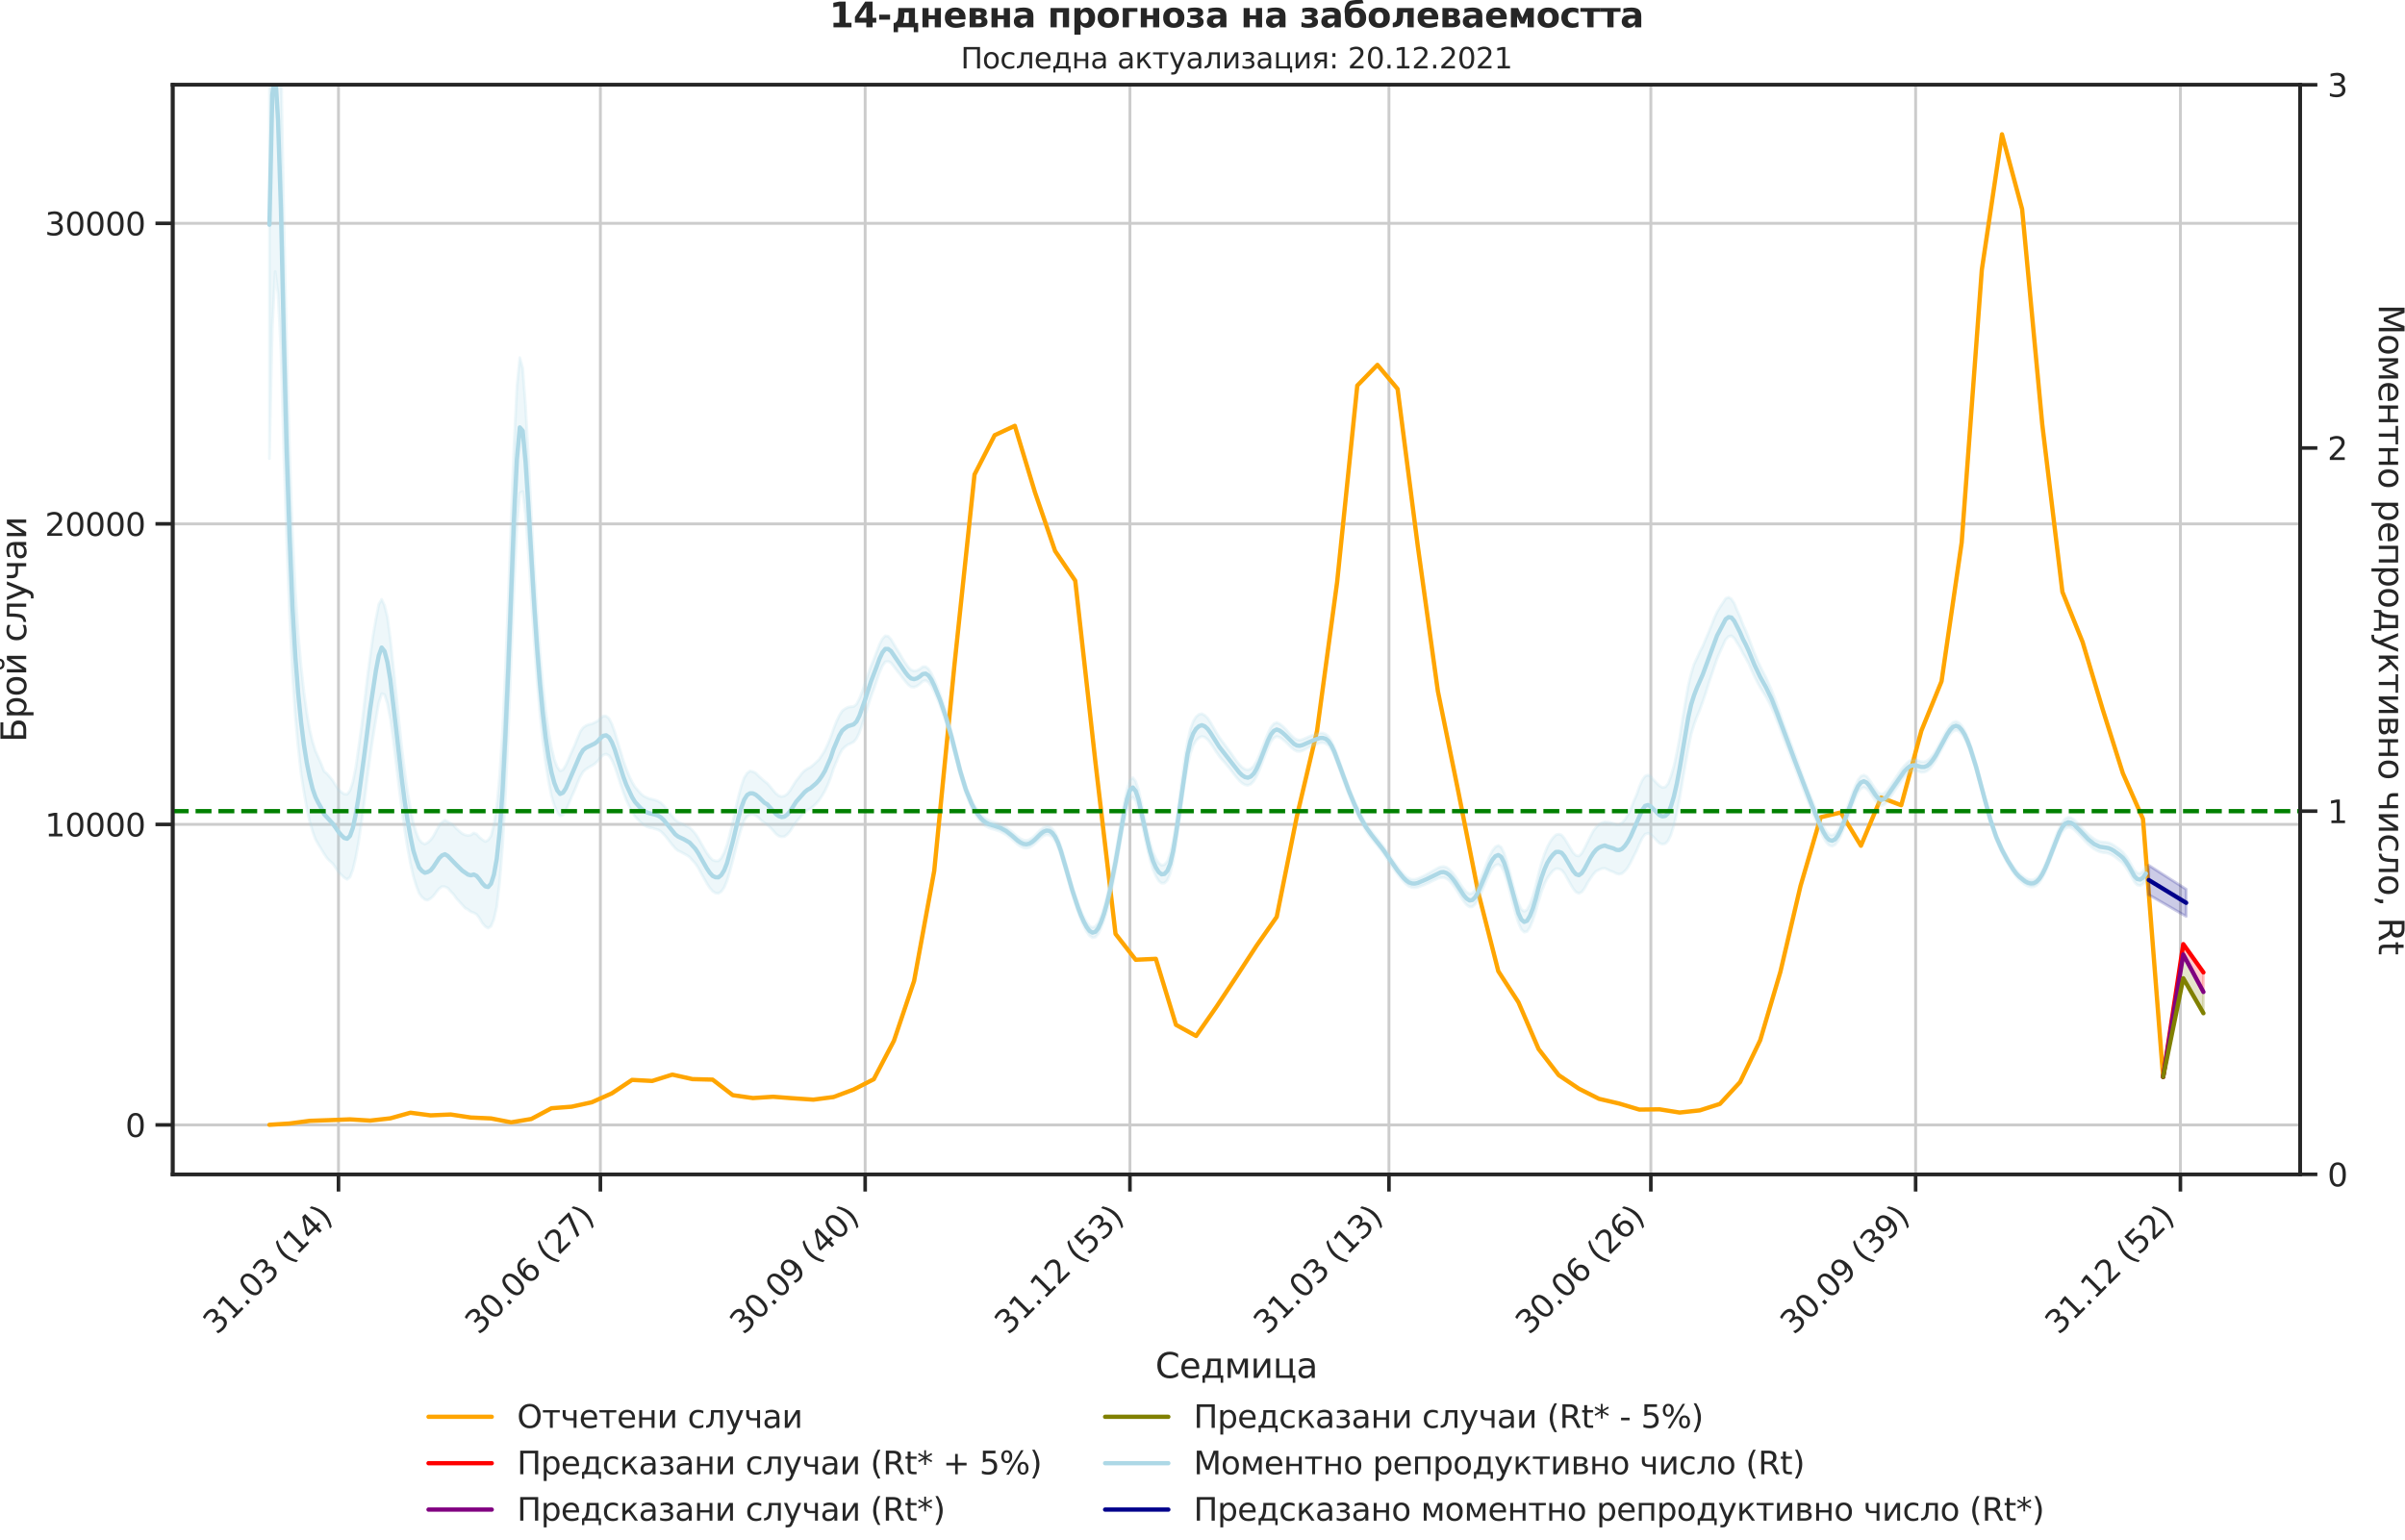 <?xml version="1.0" encoding="utf-8" standalone="no"?>
<!DOCTYPE svg PUBLIC "-//W3C//DTD SVG 1.1//EN"
  "http://www.w3.org/Graphics/SVG/1.1/DTD/svg11.dtd">
<svg xmlns:xlink="http://www.w3.org/1999/xlink" width="836.966pt" height="535.945pt" viewBox="0 0 836.966 535.945" xmlns="http://www.w3.org/2000/svg" version="1.1">
 <defs>
  <style type="text/css">*{stroke-linejoin: round; stroke-linecap: butt}</style>
 </defs>
 <g id="figure_1">
  <g id="patch_1">
   <path d="M 0 535.945 
L 836.966 535.945 
L 836.966 0 
L 0 0 
L 0 535.945 
z
" style="fill: none"/>
  </g>
  <g id="axes_1">
   <g id="patch_2">
    <path d="M 60.108 408.721 
L 800.467 408.721 
L 800.467 29.51 
L 60.108 29.51 
L 60.108 408.721 
z
" style="fill: none"/>
   </g>
   <g id="matplotlib.axis_1">
    <g id="xtick_1">
     <g id="line2d_1">
      <path d="M 117.798 408.721 
L 117.798 29.51 
" clip-path="url(#p66c8b1073e)" style="fill: none; stroke: #cccccc; stroke-linecap: round"/>
     </g>
     <g id="line2d_2">
      <defs>
       <path id="mf01c3e41ed" d="M 0 0 
L 0 6 
" style="stroke: #262626; stroke-width: 1.25"/>
      </defs>
      <g>
       <use xlink:href="#mf01c3e41ed" x="117.798" y="408.721" style="fill: #262626; stroke: #262626; stroke-width: 1.25"/>
      </g>
     </g>
     <g id="text_1">
      <!-- 31.03 (14) -->
      <g style="fill: #262626" transform="translate(75.474 464.838)rotate(-45)scale(0.11 -0.11)">
       <defs>
        <path id="DejaVuSans-33" d="M 2597 2516 
Q 3050 2419 3304 2112 
Q 3559 1806 3559 1356 
Q 3559 666 3084 287 
Q 2609 -91 1734 -91 
Q 1441 -91 1130 -33 
Q 819 25 488 141 
L 488 750 
Q 750 597 1062 519 
Q 1375 441 1716 441 
Q 2309 441 2620 675 
Q 2931 909 2931 1356 
Q 2931 1769 2642 2001 
Q 2353 2234 1838 2234 
L 1294 2234 
L 1294 2753 
L 1863 2753 
Q 2328 2753 2575 2939 
Q 2822 3125 2822 3475 
Q 2822 3834 2567 4026 
Q 2313 4219 1838 4219 
Q 1578 4219 1281 4162 
Q 984 4106 628 3988 
L 628 4550 
Q 988 4650 1302 4700 
Q 1616 4750 1894 4750 
Q 2613 4750 3031 4423 
Q 3450 4097 3450 3541 
Q 3450 3153 3228 2886 
Q 3006 2619 2597 2516 
z
" transform="scale(0.016)"/>
        <path id="DejaVuSans-31" d="M 794 531 
L 1825 531 
L 1825 4091 
L 703 3866 
L 703 4441 
L 1819 4666 
L 2450 4666 
L 2450 531 
L 3481 531 
L 3481 0 
L 794 0 
L 794 531 
z
" transform="scale(0.016)"/>
        <path id="DejaVuSans-2e" d="M 684 794 
L 1344 794 
L 1344 0 
L 684 0 
L 684 794 
z
" transform="scale(0.016)"/>
        <path id="DejaVuSans-30" d="M 2034 4250 
Q 1547 4250 1301 3770 
Q 1056 3291 1056 2328 
Q 1056 1369 1301 889 
Q 1547 409 2034 409 
Q 2525 409 2770 889 
Q 3016 1369 3016 2328 
Q 3016 3291 2770 3770 
Q 2525 4250 2034 4250 
z
M 2034 4750 
Q 2819 4750 3233 4129 
Q 3647 3509 3647 2328 
Q 3647 1150 3233 529 
Q 2819 -91 2034 -91 
Q 1250 -91 836 529 
Q 422 1150 422 2328 
Q 422 3509 836 4129 
Q 1250 4750 2034 4750 
z
" transform="scale(0.016)"/>
        <path id="DejaVuSans-20" transform="scale(0.016)"/>
        <path id="DejaVuSans-28" d="M 1984 4856 
Q 1566 4138 1362 3434 
Q 1159 2731 1159 2009 
Q 1159 1288 1364 580 
Q 1569 -128 1984 -844 
L 1484 -844 
Q 1016 -109 783 600 
Q 550 1309 550 2009 
Q 550 2706 781 3412 
Q 1013 4119 1484 4856 
L 1984 4856 
z
" transform="scale(0.016)"/>
        <path id="DejaVuSans-34" d="M 2419 4116 
L 825 1625 
L 2419 1625 
L 2419 4116 
z
M 2253 4666 
L 3047 4666 
L 3047 1625 
L 3713 1625 
L 3713 1100 
L 3047 1100 
L 3047 0 
L 2419 0 
L 2419 1100 
L 313 1100 
L 313 1709 
L 2253 4666 
z
" transform="scale(0.016)"/>
        <path id="DejaVuSans-29" d="M 513 4856 
L 1013 4856 
Q 1481 4119 1714 3412 
Q 1947 2706 1947 2009 
Q 1947 1309 1714 600 
Q 1481 -109 1013 -844 
L 513 -844 
Q 928 -128 1133 580 
Q 1338 1288 1338 2009 
Q 1338 2731 1133 3434 
Q 928 4138 513 4856 
z
" transform="scale(0.016)"/>
       </defs>
       <use xlink:href="#DejaVuSans-33"/>
       <use xlink:href="#DejaVuSans-31" x="63.623"/>
       <use xlink:href="#DejaVuSans-2e" x="127.246"/>
       <use xlink:href="#DejaVuSans-30" x="159.033"/>
       <use xlink:href="#DejaVuSans-33" x="222.656"/>
       <use xlink:href="#DejaVuSans-20" x="286.279"/>
       <use xlink:href="#DejaVuSans-28" x="318.066"/>
       <use xlink:href="#DejaVuSans-31" x="357.08"/>
       <use xlink:href="#DejaVuSans-34" x="420.703"/>
       <use xlink:href="#DejaVuSans-29" x="484.326"/>
      </g>
     </g>
    </g>
    <g id="xtick_2">
     <g id="line2d_3">
      <path d="M 208.941 408.721 
L 208.941 29.51 
" clip-path="url(#p66c8b1073e)" style="fill: none; stroke: #cccccc; stroke-linecap: round"/>
     </g>
     <g id="line2d_4">
      <g>
       <use xlink:href="#mf01c3e41ed" x="208.941" y="408.721" style="fill: #262626; stroke: #262626; stroke-width: 1.25"/>
      </g>
     </g>
     <g id="text_2">
      <!-- 30.06 (27) -->
      <g style="fill: #262626" transform="translate(166.616 464.838)rotate(-45)scale(0.11 -0.11)">
       <defs>
        <path id="DejaVuSans-36" d="M 2113 2584 
Q 1688 2584 1439 2293 
Q 1191 2003 1191 1497 
Q 1191 994 1439 701 
Q 1688 409 2113 409 
Q 2538 409 2786 701 
Q 3034 994 3034 1497 
Q 3034 2003 2786 2293 
Q 2538 2584 2113 2584 
z
M 3366 4563 
L 3366 3988 
Q 3128 4100 2886 4159 
Q 2644 4219 2406 4219 
Q 1781 4219 1451 3797 
Q 1122 3375 1075 2522 
Q 1259 2794 1537 2939 
Q 1816 3084 2150 3084 
Q 2853 3084 3261 2657 
Q 3669 2231 3669 1497 
Q 3669 778 3244 343 
Q 2819 -91 2113 -91 
Q 1303 -91 875 529 
Q 447 1150 447 2328 
Q 447 3434 972 4092 
Q 1497 4750 2381 4750 
Q 2619 4750 2861 4703 
Q 3103 4656 3366 4563 
z
" transform="scale(0.016)"/>
        <path id="DejaVuSans-32" d="M 1228 531 
L 3431 531 
L 3431 0 
L 469 0 
L 469 531 
Q 828 903 1448 1529 
Q 2069 2156 2228 2338 
Q 2531 2678 2651 2914 
Q 2772 3150 2772 3378 
Q 2772 3750 2511 3984 
Q 2250 4219 1831 4219 
Q 1534 4219 1204 4116 
Q 875 4013 500 3803 
L 500 4441 
Q 881 4594 1212 4672 
Q 1544 4750 1819 4750 
Q 2544 4750 2975 4387 
Q 3406 4025 3406 3419 
Q 3406 3131 3298 2873 
Q 3191 2616 2906 2266 
Q 2828 2175 2409 1742 
Q 1991 1309 1228 531 
z
" transform="scale(0.016)"/>
        <path id="DejaVuSans-37" d="M 525 4666 
L 3525 4666 
L 3525 4397 
L 1831 0 
L 1172 0 
L 2766 4134 
L 525 4134 
L 525 4666 
z
" transform="scale(0.016)"/>
       </defs>
       <use xlink:href="#DejaVuSans-33"/>
       <use xlink:href="#DejaVuSans-30" x="63.623"/>
       <use xlink:href="#DejaVuSans-2e" x="127.246"/>
       <use xlink:href="#DejaVuSans-30" x="159.033"/>
       <use xlink:href="#DejaVuSans-36" x="222.656"/>
       <use xlink:href="#DejaVuSans-20" x="286.279"/>
       <use xlink:href="#DejaVuSans-28" x="318.066"/>
       <use xlink:href="#DejaVuSans-32" x="357.08"/>
       <use xlink:href="#DejaVuSans-37" x="420.703"/>
       <use xlink:href="#DejaVuSans-29" x="484.326"/>
      </g>
     </g>
    </g>
    <g id="xtick_3">
     <g id="line2d_5">
      <path d="M 301.085 408.721 
L 301.085 29.51 
" clip-path="url(#p66c8b1073e)" style="fill: none; stroke: #cccccc; stroke-linecap: round"/>
     </g>
     <g id="line2d_6">
      <g>
       <use xlink:href="#mf01c3e41ed" x="301.085" y="408.721" style="fill: #262626; stroke: #262626; stroke-width: 1.25"/>
      </g>
     </g>
     <g id="text_3">
      <!-- 30.09 (40) -->
      <g style="fill: #262626" transform="translate(258.761 464.838)rotate(-45)scale(0.11 -0.11)">
       <defs>
        <path id="DejaVuSans-39" d="M 703 97 
L 703 672 
Q 941 559 1184 500 
Q 1428 441 1663 441 
Q 2288 441 2617 861 
Q 2947 1281 2994 2138 
Q 2813 1869 2534 1725 
Q 2256 1581 1919 1581 
Q 1219 1581 811 2004 
Q 403 2428 403 3163 
Q 403 3881 828 4315 
Q 1253 4750 1959 4750 
Q 2769 4750 3195 4129 
Q 3622 3509 3622 2328 
Q 3622 1225 3098 567 
Q 2575 -91 1691 -91 
Q 1453 -91 1209 -44 
Q 966 3 703 97 
z
M 1959 2075 
Q 2384 2075 2632 2365 
Q 2881 2656 2881 3163 
Q 2881 3666 2632 3958 
Q 2384 4250 1959 4250 
Q 1534 4250 1286 3958 
Q 1038 3666 1038 3163 
Q 1038 2656 1286 2365 
Q 1534 2075 1959 2075 
z
" transform="scale(0.016)"/>
       </defs>
       <use xlink:href="#DejaVuSans-33"/>
       <use xlink:href="#DejaVuSans-30" x="63.623"/>
       <use xlink:href="#DejaVuSans-2e" x="127.246"/>
       <use xlink:href="#DejaVuSans-30" x="159.033"/>
       <use xlink:href="#DejaVuSans-39" x="222.656"/>
       <use xlink:href="#DejaVuSans-20" x="286.279"/>
       <use xlink:href="#DejaVuSans-28" x="318.066"/>
       <use xlink:href="#DejaVuSans-34" x="357.08"/>
       <use xlink:href="#DejaVuSans-30" x="420.703"/>
       <use xlink:href="#DejaVuSans-29" x="484.326"/>
      </g>
     </g>
    </g>
    <g id="xtick_4">
     <g id="line2d_7">
      <path d="M 393.229 408.721 
L 393.229 29.51 
" clip-path="url(#p66c8b1073e)" style="fill: none; stroke: #cccccc; stroke-linecap: round"/>
     </g>
     <g id="line2d_8">
      <g>
       <use xlink:href="#mf01c3e41ed" x="393.229" y="408.721" style="fill: #262626; stroke: #262626; stroke-width: 1.25"/>
      </g>
     </g>
     <g id="text_4">
      <!-- 31.12 (53) -->
      <g style="fill: #262626" transform="translate(350.905 464.838)rotate(-45)scale(0.11 -0.11)">
       <defs>
        <path id="DejaVuSans-35" d="M 691 4666 
L 3169 4666 
L 3169 4134 
L 1269 4134 
L 1269 2991 
Q 1406 3038 1543 3061 
Q 1681 3084 1819 3084 
Q 2600 3084 3056 2656 
Q 3513 2228 3513 1497 
Q 3513 744 3044 326 
Q 2575 -91 1722 -91 
Q 1428 -91 1123 -41 
Q 819 9 494 109 
L 494 744 
Q 775 591 1075 516 
Q 1375 441 1709 441 
Q 2250 441 2565 725 
Q 2881 1009 2881 1497 
Q 2881 1984 2565 2268 
Q 2250 2553 1709 2553 
Q 1456 2553 1204 2497 
Q 953 2441 691 2322 
L 691 4666 
z
" transform="scale(0.016)"/>
       </defs>
       <use xlink:href="#DejaVuSans-33"/>
       <use xlink:href="#DejaVuSans-31" x="63.623"/>
       <use xlink:href="#DejaVuSans-2e" x="127.246"/>
       <use xlink:href="#DejaVuSans-31" x="159.033"/>
       <use xlink:href="#DejaVuSans-32" x="222.656"/>
       <use xlink:href="#DejaVuSans-20" x="286.279"/>
       <use xlink:href="#DejaVuSans-28" x="318.066"/>
       <use xlink:href="#DejaVuSans-35" x="357.08"/>
       <use xlink:href="#DejaVuSans-33" x="420.703"/>
       <use xlink:href="#DejaVuSans-29" x="484.326"/>
      </g>
     </g>
    </g>
    <g id="xtick_5">
     <g id="line2d_9">
      <path d="M 483.371 408.721 
L 483.371 29.51 
" clip-path="url(#p66c8b1073e)" style="fill: none; stroke: #cccccc; stroke-linecap: round"/>
     </g>
     <g id="line2d_10">
      <g>
       <use xlink:href="#mf01c3e41ed" x="483.371" y="408.721" style="fill: #262626; stroke: #262626; stroke-width: 1.25"/>
      </g>
     </g>
     <g id="text_5">
      <!-- 31.03 (13) -->
      <g style="fill: #262626" transform="translate(441.046 464.838)rotate(-45)scale(0.11 -0.11)">
       <use xlink:href="#DejaVuSans-33"/>
       <use xlink:href="#DejaVuSans-31" x="63.623"/>
       <use xlink:href="#DejaVuSans-2e" x="127.246"/>
       <use xlink:href="#DejaVuSans-30" x="159.033"/>
       <use xlink:href="#DejaVuSans-33" x="222.656"/>
       <use xlink:href="#DejaVuSans-20" x="286.279"/>
       <use xlink:href="#DejaVuSans-28" x="318.066"/>
       <use xlink:href="#DejaVuSans-31" x="357.08"/>
       <use xlink:href="#DejaVuSans-33" x="420.703"/>
       <use xlink:href="#DejaVuSans-29" x="484.326"/>
      </g>
     </g>
    </g>
    <g id="xtick_6">
     <g id="line2d_11">
      <path d="M 574.513 408.721 
L 574.513 29.51 
" clip-path="url(#p66c8b1073e)" style="fill: none; stroke: #cccccc; stroke-linecap: round"/>
     </g>
     <g id="line2d_12">
      <g>
       <use xlink:href="#mf01c3e41ed" x="574.513" y="408.721" style="fill: #262626; stroke: #262626; stroke-width: 1.25"/>
      </g>
     </g>
     <g id="text_6">
      <!-- 30.06 (26) -->
      <g style="fill: #262626" transform="translate(532.189 464.838)rotate(-45)scale(0.11 -0.11)">
       <use xlink:href="#DejaVuSans-33"/>
       <use xlink:href="#DejaVuSans-30" x="63.623"/>
       <use xlink:href="#DejaVuSans-2e" x="127.246"/>
       <use xlink:href="#DejaVuSans-30" x="159.033"/>
       <use xlink:href="#DejaVuSans-36" x="222.656"/>
       <use xlink:href="#DejaVuSans-20" x="286.279"/>
       <use xlink:href="#DejaVuSans-28" x="318.066"/>
       <use xlink:href="#DejaVuSans-32" x="357.08"/>
       <use xlink:href="#DejaVuSans-36" x="420.703"/>
       <use xlink:href="#DejaVuSans-29" x="484.326"/>
      </g>
     </g>
    </g>
    <g id="xtick_7">
     <g id="line2d_13">
      <path d="M 666.658 408.721 
L 666.658 29.51 
" clip-path="url(#p66c8b1073e)" style="fill: none; stroke: #cccccc; stroke-linecap: round"/>
     </g>
     <g id="line2d_14">
      <g>
       <use xlink:href="#mf01c3e41ed" x="666.658" y="408.721" style="fill: #262626; stroke: #262626; stroke-width: 1.25"/>
      </g>
     </g>
     <g id="text_7">
      <!-- 30.09 (39) -->
      <g style="fill: #262626" transform="translate(624.334 464.838)rotate(-45)scale(0.11 -0.11)">
       <use xlink:href="#DejaVuSans-33"/>
       <use xlink:href="#DejaVuSans-30" x="63.623"/>
       <use xlink:href="#DejaVuSans-2e" x="127.246"/>
       <use xlink:href="#DejaVuSans-30" x="159.033"/>
       <use xlink:href="#DejaVuSans-39" x="222.656"/>
       <use xlink:href="#DejaVuSans-20" x="286.279"/>
       <use xlink:href="#DejaVuSans-28" x="318.066"/>
       <use xlink:href="#DejaVuSans-33" x="357.08"/>
       <use xlink:href="#DejaVuSans-39" x="420.703"/>
       <use xlink:href="#DejaVuSans-29" x="484.326"/>
      </g>
     </g>
    </g>
    <g id="xtick_8">
     <g id="line2d_15">
      <path d="M 758.802 408.721 
L 758.802 29.51 
" clip-path="url(#p66c8b1073e)" style="fill: none; stroke: #cccccc; stroke-linecap: round"/>
     </g>
     <g id="line2d_16">
      <g>
       <use xlink:href="#mf01c3e41ed" x="758.802" y="408.721" style="fill: #262626; stroke: #262626; stroke-width: 1.25"/>
      </g>
     </g>
     <g id="text_8">
      <!-- 31.12 (52) -->
      <g style="fill: #262626" transform="translate(716.478 464.838)rotate(-45)scale(0.11 -0.11)">
       <use xlink:href="#DejaVuSans-33"/>
       <use xlink:href="#DejaVuSans-31" x="63.623"/>
       <use xlink:href="#DejaVuSans-2e" x="127.246"/>
       <use xlink:href="#DejaVuSans-31" x="159.033"/>
       <use xlink:href="#DejaVuSans-32" x="222.656"/>
       <use xlink:href="#DejaVuSans-20" x="286.279"/>
       <use xlink:href="#DejaVuSans-28" x="318.066"/>
       <use xlink:href="#DejaVuSans-35" x="357.08"/>
       <use xlink:href="#DejaVuSans-32" x="420.703"/>
       <use xlink:href="#DejaVuSans-29" x="484.326"/>
      </g>
     </g>
    </g>
    <g id="text_9">
     <!-- Седмица -->
     <g style="fill: #262626" transform="translate(402.072 479.573)scale(0.12 -0.12)">
      <defs>
       <path id="DejaVuSans-421" d="M 4122 4306 
L 4122 3641 
Q 3803 3938 3442 4084 
Q 3081 4231 2675 4231 
Q 1875 4231 1450 3742 
Q 1025 3253 1025 2328 
Q 1025 1406 1450 917 
Q 1875 428 2675 428 
Q 3081 428 3442 575 
Q 3803 722 4122 1019 
L 4122 359 
Q 3791 134 3420 21 
Q 3050 -91 2638 -91 
Q 1578 -91 968 557 
Q 359 1206 359 2328 
Q 359 3453 968 4101 
Q 1578 4750 2638 4750 
Q 3056 4750 3426 4639 
Q 3797 4528 4122 4306 
z
" transform="scale(0.016)"/>
       <path id="DejaVuSans-435" d="M 3597 1894 
L 3597 1613 
L 953 1613 
Q 991 1019 1311 708 
Q 1631 397 2203 397 
Q 2534 397 2845 478 
Q 3156 559 3463 722 
L 3463 178 
Q 3153 47 2828 -22 
Q 2503 -91 2169 -91 
Q 1331 -91 842 396 
Q 353 884 353 1716 
Q 353 2575 817 3079 
Q 1281 3584 2069 3584 
Q 2775 3584 3186 3129 
Q 3597 2675 3597 1894 
z
M 3022 2063 
Q 3016 2534 2758 2815 
Q 2500 3097 2075 3097 
Q 1594 3097 1305 2825 
Q 1016 2553 972 2059 
L 3022 2063 
z
" transform="scale(0.016)"/>
       <path id="DejaVuSans-434" d="M 1384 459 
L 3053 459 
L 3053 3041 
L 1844 3041 
L 1844 2603 
Q 1844 1316 1475 628 
L 1384 459 
z
M 550 459 
Q 834 584 959 850 
Q 1266 1509 1266 2838 
L 1266 3500 
L 3631 3500 
L 3631 459 
L 4091 459 
L 4091 -884 
L 3631 -884 
L 3631 0 
L 794 0 
L 794 -884 
L 334 -884 
L 334 459 
L 550 459 
z
" transform="scale(0.016)"/>
       <path id="DejaVuSans-43c" d="M 581 3500 
L 1422 3500 
L 2416 1156 
L 3413 3500 
L 4247 3500 
L 4247 0 
L 3669 0 
L 3669 2950 
L 2703 672 
L 2128 672 
L 1159 2950 
L 1159 0 
L 581 0 
L 581 3500 
z
" transform="scale(0.016)"/>
       <path id="DejaVuSans-438" d="M 3578 3500 
L 3578 0 
L 3006 0 
L 3006 2809 
L 1319 0 
L 581 0 
L 581 3500 
L 1153 3500 
L 1153 697 
L 2838 3500 
L 3578 3500 
z
" transform="scale(0.016)"/>
       <path id="DejaVuSans-446" d="M 3603 0 
L 581 0 
L 581 3500 
L 1159 3500 
L 1159 459 
L 3025 459 
L 3025 3500 
L 3603 3500 
L 3603 459 
L 4063 459 
L 4063 -884 
L 3603 -884 
L 3603 0 
z
" transform="scale(0.016)"/>
       <path id="DejaVuSans-430" d="M 2194 1759 
Q 1497 1759 1228 1600 
Q 959 1441 959 1056 
Q 959 750 1161 570 
Q 1363 391 1709 391 
Q 2188 391 2477 730 
Q 2766 1069 2766 1631 
L 2766 1759 
L 2194 1759 
z
M 3341 1997 
L 3341 0 
L 2766 0 
L 2766 531 
Q 2569 213 2275 61 
Q 1981 -91 1556 -91 
Q 1019 -91 701 211 
Q 384 513 384 1019 
Q 384 1609 779 1909 
Q 1175 2209 1959 2209 
L 2766 2209 
L 2766 2266 
Q 2766 2663 2505 2880 
Q 2244 3097 1772 3097 
Q 1472 3097 1187 3025 
Q 903 2953 641 2809 
L 641 3341 
Q 956 3463 1253 3523 
Q 1550 3584 1831 3584 
Q 2591 3584 2966 3190 
Q 3341 2797 3341 1997 
z
" transform="scale(0.016)"/>
      </defs>
      <use xlink:href="#DejaVuSans-421"/>
      <use xlink:href="#DejaVuSans-435" x="69.824"/>
      <use xlink:href="#DejaVuSans-434" x="131.348"/>
      <use xlink:href="#DejaVuSans-43c" x="200.488"/>
      <use xlink:href="#DejaVuSans-438" x="275.928"/>
      <use xlink:href="#DejaVuSans-446" x="340.918"/>
      <use xlink:href="#DejaVuSans-430" x="408.984"/>
     </g>
    </g>
   </g>
   <g id="matplotlib.axis_2">
    <g id="ytick_1">
     <g id="line2d_17">
      <path d="M 60.108 391.526 
L 800.467 391.526 
" clip-path="url(#p66c8b1073e)" style="fill: none; stroke: #cccccc; stroke-linecap: round"/>
     </g>
     <g id="line2d_18">
      <defs>
       <path id="ma876bbe315" d="M 0 0 
L -6 0 
" style="stroke: #262626; stroke-width: 1.25"/>
      </defs>
      <g>
       <use xlink:href="#ma876bbe315" x="60.108" y="391.526" style="fill: #262626; stroke: #262626; stroke-width: 1.25"/>
      </g>
     </g>
     <g id="text_10">
      <!-- 0 -->
      <g style="fill: #262626" transform="translate(43.609 395.705)scale(0.11 -0.11)">
       <use xlink:href="#DejaVuSans-30"/>
      </g>
     </g>
    </g>
    <g id="ytick_2">
     <g id="line2d_19">
      <path d="M 60.108 286.927 
L 800.467 286.927 
" clip-path="url(#p66c8b1073e)" style="fill: none; stroke: #cccccc; stroke-linecap: round"/>
     </g>
     <g id="line2d_20">
      <g>
       <use xlink:href="#ma876bbe315" x="60.108" y="286.927" style="fill: #262626; stroke: #262626; stroke-width: 1.25"/>
      </g>
     </g>
     <g id="text_11">
      <!-- 10000 -->
      <g style="fill: #262626" transform="translate(15.614 291.106)scale(0.11 -0.11)">
       <use xlink:href="#DejaVuSans-31"/>
       <use xlink:href="#DejaVuSans-30" x="63.623"/>
       <use xlink:href="#DejaVuSans-30" x="127.246"/>
       <use xlink:href="#DejaVuSans-30" x="190.869"/>
       <use xlink:href="#DejaVuSans-30" x="254.492"/>
      </g>
     </g>
    </g>
    <g id="ytick_3">
     <g id="line2d_21">
      <path d="M 60.108 182.328 
L 800.467 182.328 
" clip-path="url(#p66c8b1073e)" style="fill: none; stroke: #cccccc; stroke-linecap: round"/>
     </g>
     <g id="line2d_22">
      <g>
       <use xlink:href="#ma876bbe315" x="60.108" y="182.328" style="fill: #262626; stroke: #262626; stroke-width: 1.25"/>
      </g>
     </g>
     <g id="text_12">
      <!-- 20000 -->
      <g style="fill: #262626" transform="translate(15.614 186.507)scale(0.11 -0.11)">
       <use xlink:href="#DejaVuSans-32"/>
       <use xlink:href="#DejaVuSans-30" x="63.623"/>
       <use xlink:href="#DejaVuSans-30" x="127.246"/>
       <use xlink:href="#DejaVuSans-30" x="190.869"/>
       <use xlink:href="#DejaVuSans-30" x="254.492"/>
      </g>
     </g>
    </g>
    <g id="ytick_4">
     <g id="line2d_23">
      <path d="M 60.108 77.729 
L 800.467 77.729 
" clip-path="url(#p66c8b1073e)" style="fill: none; stroke: #cccccc; stroke-linecap: round"/>
     </g>
     <g id="line2d_24">
      <g>
       <use xlink:href="#ma876bbe315" x="60.108" y="77.729" style="fill: #262626; stroke: #262626; stroke-width: 1.25"/>
      </g>
     </g>
     <g id="text_13">
      <!-- 30000 -->
      <g style="fill: #262626" transform="translate(15.614 81.908)scale(0.11 -0.11)">
       <use xlink:href="#DejaVuSans-33"/>
       <use xlink:href="#DejaVuSans-30" x="63.623"/>
       <use xlink:href="#DejaVuSans-30" x="127.246"/>
       <use xlink:href="#DejaVuSans-30" x="190.869"/>
       <use xlink:href="#DejaVuSans-30" x="254.492"/>
      </g>
     </g>
    </g>
    <g id="text_14">
     <!-- Брой случаи -->
     <g style="fill: #262626" transform="translate(9.118 258.325)rotate(-90)scale(0.12 -0.12)">
      <defs>
       <path id="DejaVuSans-411" d="M 3272 1372 
Q 3272 1806 3026 2017 
Q 2781 2228 2272 2228 
L 1259 2228 
L 1259 519 
L 2272 519 
Q 2781 519 3026 730 
Q 3272 941 3272 1372 
z
M 3609 4666 
L 3609 4147 
L 1259 4147 
L 1259 2747 
L 2303 2747 
Q 3088 2747 3513 2406 
Q 3938 2066 3938 1372 
Q 3938 681 3527 340 
Q 3116 0 2303 0 
L 628 0 
L 628 4666 
L 3609 4666 
z
" transform="scale(0.016)"/>
       <path id="DejaVuSans-440" d="M 1159 525 
L 1159 -1331 
L 581 -1331 
L 581 3500 
L 1159 3500 
L 1159 2969 
Q 1341 3281 1617 3432 
Q 1894 3584 2278 3584 
Q 2916 3584 3314 3078 
Q 3713 2572 3713 1747 
Q 3713 922 3314 415 
Q 2916 -91 2278 -91 
Q 1894 -91 1617 61 
Q 1341 213 1159 525 
z
M 3116 1747 
Q 3116 2381 2855 2742 
Q 2594 3103 2138 3103 
Q 1681 3103 1420 2742 
Q 1159 2381 1159 1747 
Q 1159 1113 1420 752 
Q 1681 391 2138 391 
Q 2594 391 2855 752 
Q 3116 1113 3116 1747 
z
" transform="scale(0.016)"/>
       <path id="DejaVuSans-43e" d="M 1959 3097 
Q 1497 3097 1228 2736 
Q 959 2375 959 1747 
Q 959 1119 1226 758 
Q 1494 397 1959 397 
Q 2419 397 2687 759 
Q 2956 1122 2956 1747 
Q 2956 2369 2687 2733 
Q 2419 3097 1959 3097 
z
M 1959 3584 
Q 2709 3584 3137 3096 
Q 3566 2609 3566 1747 
Q 3566 888 3137 398 
Q 2709 -91 1959 -91 
Q 1206 -91 779 398 
Q 353 888 353 1747 
Q 353 2609 779 3096 
Q 1206 3584 1959 3584 
z
" transform="scale(0.016)"/>
       <path id="DejaVuSans-439" d="M 3578 3500 
L 3578 0 
L 3006 0 
L 3006 2809 
L 1319 0 
L 581 0 
L 581 3500 
L 1153 3500 
L 1153 697 
L 2838 3500 
L 3578 3500 
z
M 1102 4833 
L 1471 4833 
Q 1505 4599 1656 4481 
Q 1808 4364 2080 4364 
Q 2349 4364 2499 4480 
Q 2649 4596 2689 4833 
L 3058 4833 
Q 3027 4386 2780 4161 
Q 2533 3936 2080 3936 
Q 1627 3936 1380 4161 
Q 1133 4386 1102 4833 
z
" transform="scale(0.016)"/>
       <path id="DejaVuSans-441" d="M 3122 3366 
L 3122 2828 
Q 2878 2963 2633 3030 
Q 2388 3097 2138 3097 
Q 1578 3097 1268 2742 
Q 959 2388 959 1747 
Q 959 1106 1268 751 
Q 1578 397 2138 397 
Q 2388 397 2633 464 
Q 2878 531 3122 666 
L 3122 134 
Q 2881 22 2623 -34 
Q 2366 -91 2075 -91 
Q 1284 -91 818 406 
Q 353 903 353 1747 
Q 353 2603 823 3093 
Q 1294 3584 2113 3584 
Q 2378 3584 2631 3529 
Q 2884 3475 3122 3366 
z
" transform="scale(0.016)"/>
       <path id="DejaVuSans-43b" d="M 238 0 
L 238 478 
Q 806 566 981 959 
Q 1194 1513 1194 2928 
L 1194 3500 
L 3559 3500 
L 3559 0 
L 2984 0 
L 2984 3041 
L 1769 3041 
L 1769 2694 
Q 1769 1344 1494 738 
Q 1200 91 238 0 
z
" transform="scale(0.016)"/>
       <path id="DejaVuSans-443" d="M 2059 -325 
Q 1816 -950 1584 -1140 
Q 1353 -1331 966 -1331 
L 506 -1331 
L 506 -850 
L 844 -850 
Q 1081 -850 1212 -737 
Q 1344 -625 1503 -206 
L 1606 56 
L 191 3500 
L 800 3500 
L 1894 763 
L 2988 3500 
L 3597 3500 
L 2059 -325 
z
" transform="scale(0.016)"/>
       <path id="DejaVuSans-447" d="M 2625 0 
L 2625 1472 
L 1553 1472 
Q 1075 1472 756 1769 
Q 469 2038 469 2613 
L 469 3500 
L 1044 3500 
L 1044 2666 
Q 1044 2300 1206 2116 
Q 1372 1931 1697 1931 
L 2625 1931 
L 2625 3500 
L 3200 3500 
L 3200 0 
L 2625 0 
z
" transform="scale(0.016)"/>
      </defs>
      <use xlink:href="#DejaVuSans-411"/>
      <use xlink:href="#DejaVuSans-440" x="68.604"/>
      <use xlink:href="#DejaVuSans-43e" x="132.08"/>
      <use xlink:href="#DejaVuSans-439" x="193.262"/>
      <use xlink:href="#DejaVuSans-20" x="258.252"/>
      <use xlink:href="#DejaVuSans-441" x="290.039"/>
      <use xlink:href="#DejaVuSans-43b" x="345.02"/>
      <use xlink:href="#DejaVuSans-443" x="408.936"/>
      <use xlink:href="#DejaVuSans-447" x="468.115"/>
      <use xlink:href="#DejaVuSans-430" x="527.197"/>
      <use xlink:href="#DejaVuSans-438" x="588.477"/>
     </g>
    </g>
   </g>
   <g id="PolyCollection_1">
    <defs>
     <path id="m99fde4ed94" d="M 752.793 -161.113 
L 752.793 -161.113 
L 759.804 -207.335 
L 766.815 -197.503 
L 766.815 -190.693 
L 766.815 -190.693 
L 759.804 -203.747 
L 752.793 -161.113 
z
" style="stroke: #ff0000; stroke-opacity: 0.2"/>
    </defs>
    <g clip-path="url(#p66c8b1073e)">
     <use xlink:href="#m99fde4ed94" x="0" y="535.945" style="fill: #ff0000; fill-opacity: 0.2; stroke: #ff0000; stroke-opacity: 0.2"/>
    </g>
   </g>
   <g id="PolyCollection_2">
    <defs>
     <path id="mdc79ea90f3" d="M 752.793 -161.113 
L 752.793 -161.113 
L 759.804 -203.747 
L 766.815 -190.693 
L 766.815 -183.298 
L 766.815 -183.298 
L 759.804 -195.463 
L 752.793 -161.113 
z
" style="stroke: #808000; stroke-opacity: 0.2"/>
    </defs>
    <g clip-path="url(#p66c8b1073e)">
     <use xlink:href="#mdc79ea90f3" x="0" y="535.945" style="fill: #808000; fill-opacity: 0.2; stroke: #808000; stroke-opacity: 0.2"/>
    </g>
   </g>
   <g id="line2d_25">
    <path d="M 93.76 391.484 
L 100.771 391.034 
L 107.782 390.103 
L 114.793 389.863 
L 121.804 389.591 
L 128.815 390.02 
L 135.826 389.235 
L 142.837 387.279 
L 149.848 388.2 
L 156.859 387.896 
L 163.87 388.953 
L 170.881 389.267 
L 177.892 390.626 
L 184.903 389.455 
L 191.914 385.721 
L 198.925 385.187 
L 205.936 383.65 
L 212.947 380.522 
L 219.958 375.857 
L 226.969 376.223 
L 233.98 374.016 
L 240.991 375.585 
L 248.002 375.763 
L 255.013 381.171 
L 262.024 382.175 
L 269.035 381.725 
L 276.046 382.258 
L 283.057 382.729 
L 290.068 381.819 
L 297.079 379.204 
L 304.09 375.616 
L 311.101 362.228 
L 318.112 341.433 
L 325.123 303.098 
L 332.134 231.678 
L 339.145 165.163 
L 346.156 151.471 
L 353.167 148.208 
L 360.178 171.345 
L 367.189 191.773 
L 374.2 202.118 
L 381.211 265.202 
L 388.222 325.053 
L 395.233 334.038 
L 402.244 333.724 
L 409.255 356.694 
L 416.266 360.565 
L 423.277 350.502 
L 430.288 339.917 
L 437.298 329.143 
L 444.309 319.112 
L 451.32 284.134 
L 458.331 254.449 
L 465.342 202.547 
L 472.353 134.192 
L 479.364 126.995 
L 486.375 135.374 
L 493.386 189.943 
L 500.397 240.569 
L 507.408 275.034 
L 514.419 310.504 
L 521.43 338.024 
L 528.441 348.849 
L 535.452 365.125 
L 542.463 374.204 
L 549.474 378.922 
L 556.485 382.447 
L 563.496 384.089 
L 570.507 386.191 
L 577.518 386.097 
L 584.529 387.216 
L 591.54 386.463 
L 598.551 384.214 
L 605.562 376.621 
L 612.573 362.039 
L 619.584 338.295 
L 626.595 308.38 
L 633.606 284.448 
L 640.617 282.774 
L 647.628 294.353 
L 654.639 277.586 
L 661.65 280.264 
L 668.661 254.334 
L 675.672 237.138 
L 682.683 188.834 
L 689.694 93.9 
L 696.705 46.747 
L 703.716 72.802 
L 710.727 147.674 
L 717.738 206.009 
L 724.749 223.404 
L 731.76 246.907 
L 738.771 269.124 
L 745.782 285.034 
L 752.793 374.832 
" clip-path="url(#p66c8b1073e)" style="fill: none; stroke: #ffa500; stroke-width: 1.5; stroke-linecap: round"/>
   </g>
   <g id="line2d_26">
    <path d="M 752.793 374.832 
L 759.804 328.61 
L 766.815 338.442 
" clip-path="url(#p66c8b1073e)" style="fill: none; stroke: #ff0000; stroke-width: 1.5; stroke-linecap: round"/>
   </g>
   <g id="line2d_27">
    <path d="M 752.793 374.832 
L 759.804 332.197 
L 766.815 345.251 
" clip-path="url(#p66c8b1073e)" style="fill: none; stroke: #800080; stroke-width: 1.5; stroke-linecap: round"/>
   </g>
   <g id="line2d_28">
    <path d="M 752.793 374.832 
L 759.804 340.482 
L 766.815 352.646 
" clip-path="url(#p66c8b1073e)" style="fill: none; stroke: #808000; stroke-width: 1.5; stroke-linecap: round"/>
   </g>
   <g id="patch_3">
    <path d="M 60.108 408.721 
L 60.108 29.51 
" style="fill: none; stroke: #262626; stroke-width: 1.25; stroke-linejoin: miter; stroke-linecap: square"/>
   </g>
   <g id="patch_4">
    <path d="M 800.467 408.721 
L 800.467 29.51 
" style="fill: none; stroke: #262626; stroke-width: 1.25; stroke-linejoin: miter; stroke-linecap: square"/>
   </g>
   <g id="patch_5">
    <path d="M 60.108 408.721 
L 800.467 408.721 
" style="fill: none; stroke: #262626; stroke-width: 1.25; stroke-linejoin: miter; stroke-linecap: square"/>
   </g>
   <g id="patch_6">
    <path d="M 60.108 29.51 
L 800.467 29.51 
" style="fill: none; stroke: #262626; stroke-width: 1.25; stroke-linejoin: miter; stroke-linecap: square"/>
   </g>
   <g id="text_15">
    <!-- Последна актуализация: 20.12.2021 -->
    <g style="fill: #262626" transform="translate(334.356 23.822)scale(0.1 -0.1)">
     <defs>
      <path id="DejaVuSans-41f" d="M 4184 4666 
L 4184 0 
L 3553 0 
L 3553 4134 
L 1259 4134 
L 1259 0 
L 628 0 
L 628 4666 
L 4184 4666 
z
" transform="scale(0.016)"/>
      <path id="DejaVuSans-43d" d="M 581 3500 
L 1159 3500 
L 1159 2072 
L 3025 2072 
L 3025 3500 
L 3603 3500 
L 3603 0 
L 3025 0 
L 3025 1613 
L 1159 1613 
L 1159 0 
L 581 0 
L 581 3500 
z
" transform="scale(0.016)"/>
      <path id="DejaVuSans-43a" d="M 581 3500 
L 1153 3500 
L 1153 1856 
L 2775 3500 
L 3481 3500 
L 2144 2147 
L 3653 0 
L 3009 0 
L 1769 1766 
L 1153 1141 
L 1153 0 
L 581 0 
L 581 3500 
z
" transform="scale(0.016)"/>
      <path id="DejaVuSans-442" d="M 188 3500 
L 3541 3500 
L 3541 3041 
L 2147 3041 
L 2147 0 
L 1581 0 
L 1581 3041 
L 188 3041 
L 188 3500 
z
" transform="scale(0.016)"/>
      <path id="DejaVuSans-437" d="M 2206 1888 
Q 2594 1813 2809 1584 
Q 3025 1356 3025 1019 
Q 3025 478 2622 193 
Q 2219 -91 1475 -91 
Q 1225 -91 961 -47 
Q 697 -3 416 84 
L 416 619 
Q 638 503 903 445 
Q 1169 388 1459 388 
Q 1931 388 2195 563 
Q 2459 738 2459 1019 
Q 2459 1294 2225 1461 
Q 1991 1628 1563 1628 
L 1100 1628 
L 1100 2103 
L 1584 2103 
Q 1947 2103 2158 2242 
Q 2369 2381 2369 2600 
Q 2369 2800 2151 2944 
Q 1934 3088 1563 3088 
Q 1341 3088 1089 3047 
Q 838 3006 534 2916 
L 534 3438 
Q 841 3513 1106 3550 
Q 1372 3588 1609 3588 
Q 2222 3588 2576 3342 
Q 2931 3097 2931 2656 
Q 2931 2366 2743 2164 
Q 2556 1963 2206 1888 
z
" transform="scale(0.016)"/>
      <path id="DejaVuSans-44f" d="M 1181 2491 
Q 1181 2231 1381 2084 
Q 1581 1938 1953 1938 
L 2728 1938 
L 2728 3041 
L 1953 3041 
Q 1581 3041 1381 2897 
Q 1181 2753 1181 2491 
z
M 363 0 
L 1431 1534 
Q 1069 1616 828 1830 
Q 588 2044 588 2491 
Q 588 2997 923 3248 
Q 1259 3500 1938 3500 
L 3306 3500 
L 3306 0 
L 2728 0 
L 2728 1478 
L 2013 1478 
L 981 0 
L 363 0 
z
" transform="scale(0.016)"/>
      <path id="DejaVuSans-3a" d="M 750 794 
L 1409 794 
L 1409 0 
L 750 0 
L 750 794 
z
M 750 3309 
L 1409 3309 
L 1409 2516 
L 750 2516 
L 750 3309 
z
" transform="scale(0.016)"/>
     </defs>
     <use xlink:href="#DejaVuSans-41f"/>
     <use xlink:href="#DejaVuSans-43e" x="75.195"/>
     <use xlink:href="#DejaVuSans-441" x="136.377"/>
     <use xlink:href="#DejaVuSans-43b" x="191.357"/>
     <use xlink:href="#DejaVuSans-435" x="255.273"/>
     <use xlink:href="#DejaVuSans-434" x="316.797"/>
     <use xlink:href="#DejaVuSans-43d" x="385.938"/>
     <use xlink:href="#DejaVuSans-430" x="451.318"/>
     <use xlink:href="#DejaVuSans-20" x="512.598"/>
     <use xlink:href="#DejaVuSans-430" x="544.385"/>
     <use xlink:href="#DejaVuSans-43a" x="605.664"/>
     <use xlink:href="#DejaVuSans-442" x="666.064"/>
     <use xlink:href="#DejaVuSans-443" x="724.316"/>
     <use xlink:href="#DejaVuSans-430" x="783.496"/>
     <use xlink:href="#DejaVuSans-43b" x="844.775"/>
     <use xlink:href="#DejaVuSans-438" x="908.691"/>
     <use xlink:href="#DejaVuSans-437" x="973.682"/>
     <use xlink:href="#DejaVuSans-430" x="1026.855"/>
     <use xlink:href="#DejaVuSans-446" x="1088.135"/>
     <use xlink:href="#DejaVuSans-438" x="1156.201"/>
     <use xlink:href="#DejaVuSans-44f" x="1221.191"/>
     <use xlink:href="#DejaVuSans-3a" x="1281.348"/>
     <use xlink:href="#DejaVuSans-20" x="1315.039"/>
     <use xlink:href="#DejaVuSans-32" x="1346.826"/>
     <use xlink:href="#DejaVuSans-30" x="1410.449"/>
     <use xlink:href="#DejaVuSans-2e" x="1474.072"/>
     <use xlink:href="#DejaVuSans-31" x="1505.859"/>
     <use xlink:href="#DejaVuSans-32" x="1569.482"/>
     <use xlink:href="#DejaVuSans-2e" x="1633.105"/>
     <use xlink:href="#DejaVuSans-32" x="1664.893"/>
     <use xlink:href="#DejaVuSans-30" x="1728.516"/>
     <use xlink:href="#DejaVuSans-32" x="1792.139"/>
     <use xlink:href="#DejaVuSans-31" x="1855.762"/>
    </g>
   </g>
   <g id="text_16">
    <!-- 14-дневна прогноза на заболеваемостта -->
    <g style="fill: #262626" transform="translate(288.619 9.51)scale(0.12 -0.12)">
     <defs>
      <path id="DejaVuSans-Bold-31" d="M 750 831 
L 1813 831 
L 1813 3847 
L 722 3622 
L 722 4441 
L 1806 4666 
L 2950 4666 
L 2950 831 
L 4013 831 
L 4013 0 
L 750 0 
L 750 831 
z
" transform="scale(0.016)"/>
      <path id="DejaVuSans-Bold-34" d="M 2356 3675 
L 1038 1722 
L 2356 1722 
L 2356 3675 
z
M 2156 4666 
L 3494 4666 
L 3494 1722 
L 4159 1722 
L 4159 850 
L 3494 850 
L 3494 0 
L 2356 0 
L 2356 850 
L 288 850 
L 288 1881 
L 2156 4666 
z
" transform="scale(0.016)"/>
      <path id="DejaVuSans-Bold-2d" d="M 347 2297 
L 2309 2297 
L 2309 1388 
L 347 1388 
L 347 2297 
z
" transform="scale(0.016)"/>
      <path id="DejaVuSans-Bold-434" d="M 547 800 
Q 903 919 1053 1314 
Q 1203 1709 1203 2838 
L 1203 3500 
L 4228 3500 
L 4228 800 
L 4809 800 
L 4809 -884 
L 4009 -884 
L 4009 0 
L 1159 0 
L 1159 -884 
L 359 -884 
L 359 800 
L 547 800 
z
M 3109 2700 
L 2322 2700 
L 2322 2603 
Q 2322 1456 2063 800 
L 3109 800 
L 3109 2700 
z
" transform="scale(0.016)"/>
      <path id="DejaVuSans-Bold-43d" d="M 538 3500 
L 1656 3500 
L 1656 2169 
L 2766 2169 
L 2766 3500 
L 3884 3500 
L 3884 0 
L 2766 0 
L 2766 1478 
L 1656 1478 
L 1656 0 
L 538 0 
L 538 3500 
z
" transform="scale(0.016)"/>
      <path id="DejaVuSans-Bold-435" d="M 4031 1759 
L 4031 1441 
L 1416 1441 
Q 1456 1047 1700 850 
Q 1944 653 2381 653 
Q 2734 653 3104 758 
Q 3475 863 3866 1075 
L 3866 213 
Q 3469 63 3072 -14 
Q 2675 -91 2278 -91 
Q 1328 -91 801 392 
Q 275 875 275 1747 
Q 275 2603 792 3093 
Q 1309 3584 2216 3584 
Q 3041 3584 3536 3087 
Q 4031 2591 4031 1759 
z
M 2881 2131 
Q 2881 2450 2695 2645 
Q 2509 2841 2209 2841 
Q 1884 2841 1681 2658 
Q 1478 2475 1428 2131 
L 2881 2131 
z
" transform="scale(0.016)"/>
      <path id="DejaVuSans-Bold-432" d="M 2184 2181 
Q 2378 2181 2478 2261 
Q 2578 2341 2578 2497 
Q 2578 2653 2478 2731 
Q 2378 2809 2184 2809 
L 1656 2809 
L 1656 2181 
L 2184 2181 
z
M 2222 700 
Q 2469 700 2594 798 
Q 2719 897 2719 1094 
Q 2719 1288 2594 1384 
Q 2469 1481 2222 1481 
L 1656 1481 
L 1656 700 
L 2222 700 
z
M 538 3500 
L 2141 3500 
Q 2919 3500 3267 3279 
Q 3616 3059 3616 2575 
Q 3616 2319 3487 2139 
Q 3359 1959 3119 1872 
Q 3428 1788 3598 1561 
Q 3769 1334 3769 1003 
Q 3769 497 3403 248 
Q 3038 0 2294 0 
L 538 0 
L 538 3500 
z
" transform="scale(0.016)"/>
      <path id="DejaVuSans-Bold-430" d="M 2106 1575 
Q 1756 1575 1579 1456 
Q 1403 1338 1403 1106 
Q 1403 894 1545 773 
Q 1688 653 1941 653 
Q 2256 653 2472 879 
Q 2688 1106 2688 1447 
L 2688 1575 
L 2106 1575 
z
M 3816 1997 
L 3816 0 
L 2688 0 
L 2688 519 
Q 2463 200 2181 54 
Q 1900 -91 1497 -91 
Q 953 -91 614 226 
Q 275 544 275 1050 
Q 275 1666 698 1953 
Q 1122 2241 2028 2241 
L 2688 2241 
L 2688 2328 
Q 2688 2594 2478 2717 
Q 2269 2841 1825 2841 
Q 1466 2841 1156 2769 
Q 847 2697 581 2553 
L 581 3406 
Q 941 3494 1303 3539 
Q 1666 3584 2028 3584 
Q 2975 3584 3395 3211 
Q 3816 2838 3816 1997 
z
" transform="scale(0.016)"/>
      <path id="DejaVuSans-Bold-20" transform="scale(0.016)"/>
      <path id="DejaVuSans-Bold-43f" d="M 3884 3500 
L 3884 0 
L 2766 0 
L 2766 2700 
L 1656 2700 
L 1656 0 
L 538 0 
L 538 3500 
L 3884 3500 
z
" transform="scale(0.016)"/>
      <path id="DejaVuSans-Bold-440" d="M 1656 506 
L 1656 -1331 
L 538 -1331 
L 538 3500 
L 1656 3500 
L 1656 2988 
Q 1888 3294 2169 3439 
Q 2450 3584 2816 3584 
Q 3463 3584 3878 3070 
Q 4294 2556 4294 1747 
Q 4294 938 3878 423 
Q 3463 -91 2816 -91 
Q 2450 -91 2169 54 
Q 1888 200 1656 506 
z
M 2400 2772 
Q 2041 2772 1848 2508 
Q 1656 2244 1656 1747 
Q 1656 1250 1848 986 
Q 2041 722 2400 722 
Q 2759 722 2948 984 
Q 3138 1247 3138 1747 
Q 3138 2247 2948 2509 
Q 2759 2772 2400 2772 
z
" transform="scale(0.016)"/>
      <path id="DejaVuSans-Bold-43e" d="M 2203 2784 
Q 1831 2784 1636 2517 
Q 1441 2250 1441 1747 
Q 1441 1244 1636 976 
Q 1831 709 2203 709 
Q 2569 709 2762 976 
Q 2956 1244 2956 1747 
Q 2956 2250 2762 2517 
Q 2569 2784 2203 2784 
z
M 2203 3584 
Q 3106 3584 3614 3096 
Q 4122 2609 4122 1747 
Q 4122 884 3614 396 
Q 3106 -91 2203 -91 
Q 1297 -91 786 396 
Q 275 884 275 1747 
Q 275 2609 786 3096 
Q 1297 3584 2203 3584 
z
" transform="scale(0.016)"/>
      <path id="DejaVuSans-Bold-433" d="M 538 0 
L 538 3500 
L 3191 3500 
L 3191 2809 
L 1656 2809 
L 1656 0 
L 538 0 
z
" transform="scale(0.016)"/>
      <path id="DejaVuSans-Bold-437" d="M 900 2181 
L 1413 2181 
Q 1872 2181 2039 2281 
Q 2206 2381 2206 2519 
Q 2206 2841 1469 2841 
Q 853 2841 472 2625 
L 472 3434 
Q 1041 3584 1713 3584 
Q 2500 3584 2862 3361 
Q 3225 3138 3225 2666 
Q 3225 2047 2541 1888 
Q 3313 1697 3313 994 
Q 3313 453 2888 181 
Q 2463 -91 1553 -91 
Q 875 -91 313 84 
L 313 947 
Q 1013 653 1428 653 
Q 1884 653 2089 776 
Q 2294 900 2294 1056 
Q 2294 1491 1394 1491 
L 900 1491 
L 900 2181 
z
" transform="scale(0.016)"/>
      <path id="DejaVuSans-Bold-431" d="M 344 1941 
L 322 2463 
Q 275 2672 275 2881 
Q 275 3494 456 3894 
Q 791 4631 1238 4781 
Q 1606 4909 3141 5031 
Q 3297 5044 3475 5072 
L 3725 4378 
Q 3488 4316 2269 4209 
Q 1734 4163 1516 4013 
Q 1153 3766 1125 3300 
Q 1584 3584 2275 3584 
Q 3178 3584 3686 3096 
Q 4194 2609 4194 1747 
Q 4194 884 3687 396 
Q 3181 -91 2275 -91 
Q 1369 -91 858 396 
Q 347 884 347 1747 
Q 347 1866 344 1941 
z
M 2272 2784 
Q 1903 2784 1708 2517 
Q 1513 2250 1513 1747 
Q 1513 1244 1708 976 
Q 1903 709 2272 709 
Q 2641 709 2834 976 
Q 3028 1244 3028 1747 
Q 3028 2250 2834 2517 
Q 2641 2784 2272 2784 
z
" transform="scale(0.016)"/>
      <path id="DejaVuSans-Bold-43b" d="M 353 0 
L 353 800 
Q 906 913 1031 1278 
Q 1125 1556 1125 2928 
L 1125 3500 
L 4150 3500 
L 4150 0 
L 3031 0 
L 3031 2700 
L 2244 2700 
L 2244 2584 
Q 2244 1213 2028 813 
Q 1591 0 353 0 
z
" transform="scale(0.016)"/>
      <path id="DejaVuSans-Bold-43c" d="M 538 3500 
L 1825 3500 
L 2613 1750 
L 3400 3500 
L 4691 3500 
L 4691 0 
L 3575 0 
L 3575 1984 
L 2984 672 
L 2250 672 
L 1656 1984 
L 1656 0 
L 538 0 
L 538 3500 
z
" transform="scale(0.016)"/>
      <path id="DejaVuSans-Bold-441" d="M 3366 3391 
L 3366 2478 
Q 3138 2634 2908 2709 
Q 2678 2784 2431 2784 
Q 1963 2784 1702 2511 
Q 1441 2238 1441 1747 
Q 1441 1256 1702 982 
Q 1963 709 2431 709 
Q 2694 709 2930 787 
Q 3166 866 3366 1019 
L 3366 103 
Q 3103 6 2833 -42 
Q 2563 -91 2291 -91 
Q 1344 -91 809 395 
Q 275 881 275 1747 
Q 275 2613 809 3098 
Q 1344 3584 2291 3584 
Q 2566 3584 2833 3536 
Q 3100 3488 3366 3391 
z
" transform="scale(0.016)"/>
      <path id="DejaVuSans-Bold-442" d="M 25 3500 
L 3681 3500 
L 3681 2809 
L 2413 2809 
L 2413 0 
L 1297 0 
L 1297 2809 
L 25 2809 
L 25 3500 
z
" transform="scale(0.016)"/>
     </defs>
     <use xlink:href="#DejaVuSans-Bold-31"/>
     <use xlink:href="#DejaVuSans-Bold-34" x="69.58"/>
     <use xlink:href="#DejaVuSans-Bold-2d" x="139.16"/>
     <use xlink:href="#DejaVuSans-Bold-434" x="180.664"/>
     <use xlink:href="#DejaVuSans-Bold-43d" x="261.426"/>
     <use xlink:href="#DejaVuSans-Bold-435" x="330.518"/>
     <use xlink:href="#DejaVuSans-Bold-432" x="398.34"/>
     <use xlink:href="#DejaVuSans-Bold-43d" x="461.621"/>
     <use xlink:href="#DejaVuSans-Bold-430" x="530.713"/>
     <use xlink:href="#DejaVuSans-Bold-20" x="598.193"/>
     <use xlink:href="#DejaVuSans-Bold-43f" x="633.008"/>
     <use xlink:href="#DejaVuSans-Bold-440" x="702.1"/>
     <use xlink:href="#DejaVuSans-Bold-43e" x="773.682"/>
     <use xlink:href="#DejaVuSans-Bold-433" x="842.383"/>
     <use xlink:href="#DejaVuSans-Bold-43d" x="894.629"/>
     <use xlink:href="#DejaVuSans-Bold-43e" x="963.721"/>
     <use xlink:href="#DejaVuSans-Bold-437" x="1032.422"/>
     <use xlink:href="#DejaVuSans-Bold-430" x="1090.527"/>
     <use xlink:href="#DejaVuSans-Bold-20" x="1158.008"/>
     <use xlink:href="#DejaVuSans-Bold-43d" x="1192.822"/>
     <use xlink:href="#DejaVuSans-Bold-430" x="1261.914"/>
     <use xlink:href="#DejaVuSans-Bold-20" x="1329.395"/>
     <use xlink:href="#DejaVuSans-Bold-437" x="1364.209"/>
     <use xlink:href="#DejaVuSans-Bold-430" x="1422.314"/>
     <use xlink:href="#DejaVuSans-Bold-431" x="1489.795"/>
     <use xlink:href="#DejaVuSans-Bold-43e" x="1559.619"/>
     <use xlink:href="#DejaVuSans-Bold-43b" x="1628.32"/>
     <use xlink:href="#DejaVuSans-Bold-435" x="1701.562"/>
     <use xlink:href="#DejaVuSans-Bold-432" x="1769.385"/>
     <use xlink:href="#DejaVuSans-Bold-430" x="1832.666"/>
     <use xlink:href="#DejaVuSans-Bold-435" x="1900.146"/>
     <use xlink:href="#DejaVuSans-Bold-43c" x="1967.969"/>
     <use xlink:href="#DejaVuSans-Bold-43e" x="2049.707"/>
     <use xlink:href="#DejaVuSans-Bold-441" x="2118.408"/>
     <use xlink:href="#DejaVuSans-Bold-442" x="2177.686"/>
     <use xlink:href="#DejaVuSans-Bold-442" x="2235.645"/>
     <use xlink:href="#DejaVuSans-Bold-430" x="2293.604"/>
    </g>
   </g>
  </g>
  <g id="axes_2">
   <g id="matplotlib.axis_3">
    <g id="ytick_5">
     <g id="line2d_29">
      <defs>
       <path id="mc660efe862" d="M 0 0 
L 6 0 
" style="stroke: #262626; stroke-width: 1.25"/>
      </defs>
      <g>
       <use xlink:href="#mc660efe862" x="800.467" y="408.721" style="fill: #262626; stroke: #262626; stroke-width: 1.25"/>
      </g>
     </g>
     <g id="text_17">
      <!-- 0 -->
      <g style="fill: #262626" transform="translate(809.967 412.9)scale(0.11 -0.11)">
       <use xlink:href="#DejaVuSans-30"/>
      </g>
     </g>
    </g>
    <g id="ytick_6">
     <g id="line2d_30">
      <g>
       <use xlink:href="#mc660efe862" x="800.467" y="282.317" style="fill: #262626; stroke: #262626; stroke-width: 1.25"/>
      </g>
     </g>
     <g id="text_18">
      <!-- 1 -->
      <g style="fill: #262626" transform="translate(809.967 286.496)scale(0.11 -0.11)">
       <use xlink:href="#DejaVuSans-31"/>
      </g>
     </g>
    </g>
    <g id="ytick_7">
     <g id="line2d_31">
      <g>
       <use xlink:href="#mc660efe862" x="800.467" y="155.914" style="fill: #262626; stroke: #262626; stroke-width: 1.25"/>
      </g>
     </g>
     <g id="text_19">
      <!-- 2 -->
      <g style="fill: #262626" transform="translate(809.967 160.093)scale(0.11 -0.11)">
       <use xlink:href="#DejaVuSans-32"/>
      </g>
     </g>
    </g>
    <g id="ytick_8">
     <g id="line2d_32">
      <g>
       <use xlink:href="#mc660efe862" x="800.467" y="29.51" style="fill: #262626; stroke: #262626; stroke-width: 1.25"/>
      </g>
     </g>
     <g id="text_20">
      <!-- 3 -->
      <g style="fill: #262626" transform="translate(809.967 33.689)scale(0.11 -0.11)">
       <use xlink:href="#DejaVuSans-33"/>
      </g>
     </g>
    </g>
    <g id="text_21">
     <!-- Моментно репродуктивно число, Rt -->
     <g style="fill: #262626" transform="translate(827.848 105.888)rotate(-270)scale(0.12 -0.12)">
      <defs>
       <path id="DejaVuSans-41c" d="M 628 4666 
L 1569 4666 
L 2759 1491 
L 3956 4666 
L 4897 4666 
L 4897 0 
L 4281 0 
L 4281 4097 
L 3078 897 
L 2444 897 
L 1241 4097 
L 1241 0 
L 628 0 
L 628 4666 
z
" transform="scale(0.016)"/>
       <path id="DejaVuSans-43f" d="M 3603 3500 
L 3603 0 
L 3025 0 
L 3025 3041 
L 1159 3041 
L 1159 0 
L 581 0 
L 581 3500 
L 3603 3500 
z
" transform="scale(0.016)"/>
       <path id="DejaVuSans-432" d="M 1156 1613 
L 1156 459 
L 1975 459 
Q 2369 459 2575 607 
Q 2781 756 2781 1038 
Q 2781 1319 2575 1466 
Q 2369 1613 1975 1613 
L 1156 1613 
z
M 1156 3041 
L 1156 2072 
L 1913 2072 
Q 2238 2072 2444 2201 
Q 2650 2331 2650 2563 
Q 2650 2794 2444 2917 
Q 2238 3041 1913 3041 
L 1156 3041 
z
M 581 3500 
L 1950 3500 
Q 2566 3500 2897 3275 
Q 3228 3050 3228 2634 
Q 3228 2313 3059 2123 
Q 2891 1934 2559 1888 
Q 2956 1813 3175 1575 
Q 3394 1338 3394 981 
Q 3394 513 3033 256 
Q 2672 0 2003 0 
L 581 0 
L 581 3500 
z
" transform="scale(0.016)"/>
       <path id="DejaVuSans-2c" d="M 750 794 
L 1409 794 
L 1409 256 
L 897 -744 
L 494 -744 
L 750 256 
L 750 794 
z
" transform="scale(0.016)"/>
       <path id="DejaVuSans-52" d="M 2841 2188 
Q 3044 2119 3236 1894 
Q 3428 1669 3622 1275 
L 4263 0 
L 3584 0 
L 2988 1197 
Q 2756 1666 2539 1819 
Q 2322 1972 1947 1972 
L 1259 1972 
L 1259 0 
L 628 0 
L 628 4666 
L 2053 4666 
Q 2853 4666 3247 4331 
Q 3641 3997 3641 3322 
Q 3641 2881 3436 2590 
Q 3231 2300 2841 2188 
z
M 1259 4147 
L 1259 2491 
L 2053 2491 
Q 2509 2491 2742 2702 
Q 2975 2913 2975 3322 
Q 2975 3731 2742 3939 
Q 2509 4147 2053 4147 
L 1259 4147 
z
" transform="scale(0.016)"/>
       <path id="DejaVuSans-74" d="M 1172 4494 
L 1172 3500 
L 2356 3500 
L 2356 3053 
L 1172 3053 
L 1172 1153 
Q 1172 725 1289 603 
Q 1406 481 1766 481 
L 2356 481 
L 2356 0 
L 1766 0 
Q 1100 0 847 248 
Q 594 497 594 1153 
L 594 3053 
L 172 3053 
L 172 3500 
L 594 3500 
L 594 4494 
L 1172 4494 
z
" transform="scale(0.016)"/>
      </defs>
      <use xlink:href="#DejaVuSans-41c"/>
      <use xlink:href="#DejaVuSans-43e" x="86.279"/>
      <use xlink:href="#DejaVuSans-43c" x="147.461"/>
      <use xlink:href="#DejaVuSans-435" x="222.9"/>
      <use xlink:href="#DejaVuSans-43d" x="284.424"/>
      <use xlink:href="#DejaVuSans-442" x="349.805"/>
      <use xlink:href="#DejaVuSans-43d" x="408.057"/>
      <use xlink:href="#DejaVuSans-43e" x="473.438"/>
      <use xlink:href="#DejaVuSans-20" x="534.619"/>
      <use xlink:href="#DejaVuSans-440" x="566.406"/>
      <use xlink:href="#DejaVuSans-435" x="629.883"/>
      <use xlink:href="#DejaVuSans-43f" x="691.406"/>
      <use xlink:href="#DejaVuSans-440" x="756.787"/>
      <use xlink:href="#DejaVuSans-43e" x="820.264"/>
      <use xlink:href="#DejaVuSans-434" x="881.445"/>
      <use xlink:href="#DejaVuSans-443" x="950.586"/>
      <use xlink:href="#DejaVuSans-43a" x="1009.766"/>
      <use xlink:href="#DejaVuSans-442" x="1070.166"/>
      <use xlink:href="#DejaVuSans-438" x="1128.418"/>
      <use xlink:href="#DejaVuSans-432" x="1193.408"/>
      <use xlink:href="#DejaVuSans-43d" x="1252.344"/>
      <use xlink:href="#DejaVuSans-43e" x="1317.725"/>
      <use xlink:href="#DejaVuSans-20" x="1378.906"/>
      <use xlink:href="#DejaVuSans-447" x="1410.693"/>
      <use xlink:href="#DejaVuSans-438" x="1469.775"/>
      <use xlink:href="#DejaVuSans-441" x="1534.766"/>
      <use xlink:href="#DejaVuSans-43b" x="1589.746"/>
      <use xlink:href="#DejaVuSans-43e" x="1653.662"/>
      <use xlink:href="#DejaVuSans-2c" x="1714.844"/>
      <use xlink:href="#DejaVuSans-20" x="1746.631"/>
      <use xlink:href="#DejaVuSans-52" x="1778.418"/>
      <use xlink:href="#DejaVuSans-74" x="1847.9"/>
     </g>
    </g>
   </g>
   <g id="PolyCollection_3">
    <defs>
     <path id="mddfd67dee2" d="M 93.76 -552.226 
L 93.76 -376.346 
L 94.762 -421.808 
L 95.763 -441.413 
L 96.765 -433.607 
L 97.767 -414.124 
L 98.768 -378.447 
L 99.77 -347.675 
L 100.771 -321.539 
L 101.773 -301.322 
L 102.774 -286.468 
L 103.776 -275.671 
L 104.777 -266.735 
L 105.779 -260.336 
L 106.781 -254.572 
L 107.782 -249.968 
L 108.784 -246.567 
L 109.785 -243.826 
L 110.787 -242.053 
L 111.788 -240.43 
L 112.79 -238.765 
L 113.792 -237.287 
L 114.793 -236.253 
L 115.795 -235.368 
L 116.796 -233.932 
L 117.798 -232.427 
L 118.799 -231.388 
L 119.801 -230.465 
L 120.803 -229.888 
L 121.804 -230.642 
L 122.806 -233.276 
L 123.807 -237.449 
L 124.809 -242.961 
L 125.81 -249.721 
L 126.812 -257.036 
L 127.814 -264.937 
L 128.815 -272.57 
L 129.817 -279.45 
L 130.818 -285.583 
L 131.82 -291.275 
L 132.821 -294.506 
L 133.823 -294.181 
L 134.825 -291.019 
L 135.826 -285.895 
L 136.828 -278.687 
L 137.829 -270.399 
L 138.831 -262.067 
L 139.832 -254.234 
L 140.834 -247.128 
L 141.836 -240.799 
L 142.837 -235.416 
L 143.839 -230.949 
L 144.84 -227.722 
L 145.842 -225.059 
L 146.843 -223.691 
L 147.845 -222.875 
L 148.847 -222.649 
L 149.848 -223.215 
L 150.85 -224.132 
L 151.851 -225.449 
L 152.853 -226.662 
L 153.854 -227.395 
L 154.856 -227.314 
L 155.858 -226.837 
L 156.859 -225.679 
L 157.861 -224.65 
L 158.862 -223.207 
L 159.864 -222.133 
L 160.865 -221.026 
L 161.867 -219.905 
L 162.869 -219.374 
L 163.87 -218.593 
L 164.872 -218.249 
L 165.873 -217.692 
L 166.875 -216.366 
L 167.876 -214.64 
L 168.878 -213.491 
L 169.879 -212.911 
L 170.881 -213.575 
L 171.883 -215.979 
L 172.884 -220.383 
L 173.886 -229.045 
L 174.887 -241.261 
L 175.889 -259.042 
L 176.89 -281.144 
L 177.892 -305.968 
L 178.894 -331.583 
L 179.895 -352.407 
L 180.897 -364.308 
L 181.898 -364.847 
L 182.9 -356.586 
L 183.901 -343.158 
L 184.903 -327.776 
L 185.905 -312.686 
L 186.906 -299.123 
L 187.908 -287.539 
L 188.909 -277.844 
L 189.911 -270.18 
L 190.912 -263.923 
L 191.914 -258.893 
L 192.916 -255.524 
L 193.917 -253.204 
L 194.919 -251.965 
L 195.92 -252.294 
L 196.922 -253.851 
L 197.923 -256.122 
L 198.925 -258.618 
L 199.927 -260.779 
L 200.928 -263.266 
L 201.93 -265.569 
L 202.931 -267.324 
L 203.933 -268.225 
L 204.934 -268.858 
L 205.936 -269.43 
L 206.938 -270.038 
L 207.939 -270.966 
L 208.941 -272.254 
L 209.942 -273.177 
L 210.944 -273.485 
L 211.945 -272.947 
L 212.947 -271.415 
L 213.949 -269.067 
L 214.95 -266.103 
L 215.952 -263.002 
L 216.953 -260.111 
L 217.955 -257.455 
L 218.956 -255.33 
L 219.958 -253.399 
L 220.96 -251.805 
L 221.961 -250.739 
L 222.963 -249.738 
L 223.964 -248.896 
L 224.966 -248.27 
L 225.967 -247.938 
L 226.969 -247.75 
L 227.971 -247.451 
L 228.972 -247.155 
L 229.974 -246.559 
L 230.975 -245.603 
L 231.977 -244.419 
L 232.978 -243.137 
L 233.98 -241.836 
L 234.981 -240.681 
L 235.983 -239.855 
L 236.985 -239.417 
L 237.986 -238.846 
L 238.988 -238.289 
L 239.989 -237.636 
L 240.991 -236.491 
L 241.992 -235.382 
L 242.994 -233.892 
L 243.996 -232.005 
L 244.997 -230.202 
L 245.999 -228.446 
L 247 -226.93 
L 248.002 -225.743 
L 249.003 -225.134 
L 250.005 -225.001 
L 251.007 -225.61 
L 252.008 -227.012 
L 253.01 -229.365 
L 254.011 -232.655 
L 255.013 -236.37 
L 256.014 -240.389 
L 257.016 -244.336 
L 258.018 -247.649 
L 259.019 -250.371 
L 260.021 -251.841 
L 261.022 -252.376 
L 262.024 -252.497 
L 263.025 -252.079 
L 264.027 -251.343 
L 265.029 -250.278 
L 266.03 -249.565 
L 267.032 -248.927 
L 268.033 -247.922 
L 269.035 -246.852 
L 270.036 -245.708 
L 271.038 -244.952 
L 272.04 -244.698 
L 273.041 -244.804 
L 274.043 -245.565 
L 275.044 -246.714 
L 276.046 -248.408 
L 277.047 -249.732 
L 278.049 -250.992 
L 279.051 -252.247 
L 280.052 -253.202 
L 281.054 -253.991 
L 282.055 -254.505 
L 283.057 -255.347 
L 284.058 -256.283 
L 285.06 -257.429 
L 286.062 -258.913 
L 287.063 -260.611 
L 288.065 -262.759 
L 289.066 -265.269 
L 290.068 -268.318 
L 291.069 -270.762 
L 292.071 -273.15 
L 293.073 -275.017 
L 294.074 -276 
L 295.076 -276.789 
L 296.077 -277.187 
L 297.079 -277.743 
L 298.08 -278.903 
L 299.082 -280.975 
L 300.083 -283.834 
L 301.085 -286.897 
L 302.087 -290.2 
L 303.088 -293.402 
L 304.09 -296.015 
L 305.091 -298.931 
L 306.093 -301.85 
L 307.094 -304.16 
L 308.096 -305.568 
L 309.098 -305.736 
L 310.099 -305.204 
L 311.101 -303.913 
L 312.102 -302.575 
L 313.104 -301.345 
L 314.105 -299.961 
L 315.107 -298.706 
L 316.109 -297.584 
L 317.11 -296.866 
L 318.112 -296.75 
L 319.113 -297.153 
L 320.115 -297.889 
L 321.116 -298.823 
L 322.118 -299.069 
L 323.12 -298.517 
L 324.121 -297.148 
L 325.123 -295.196 
L 326.124 -292.974 
L 327.126 -290.467 
L 328.127 -287.74 
L 329.129 -284.776 
L 330.131 -281.494 
L 331.132 -277.885 
L 332.134 -273.956 
L 333.135 -270.036 
L 334.137 -266.232 
L 335.138 -262.796 
L 336.14 -259.719 
L 337.142 -257.155 
L 338.143 -254.884 
L 339.145 -252.954 
L 340.146 -251.412 
L 341.148 -250.096 
L 342.149 -249.055 
L 343.151 -248.327 
L 344.153 -247.799 
L 345.154 -247.441 
L 346.156 -247.183 
L 347.157 -246.857 
L 348.159 -246.506 
L 349.16 -245.969 
L 350.162 -245.385 
L 351.164 -244.615 
L 352.165 -243.798 
L 353.167 -242.889 
L 354.168 -242.04 
L 355.17 -241.35 
L 356.171 -240.869 
L 357.173 -240.724 
L 358.175 -240.922 
L 359.176 -241.505 
L 360.178 -242.307 
L 361.179 -243.273 
L 362.181 -244.263 
L 363.182 -244.996 
L 364.184 -245.376 
L 365.185 -245.257 
L 366.187 -244.547 
L 367.189 -243.206 
L 368.19 -241.116 
L 369.192 -238.304 
L 370.193 -235.018 
L 371.195 -231.473 
L 372.196 -227.934 
L 373.198 -224.51 
L 374.2 -221.32 
L 375.201 -218.429 
L 376.203 -215.768 
L 377.204 -213.492 
L 378.206 -211.593 
L 379.207 -210.227 
L 380.209 -209.554 
L 381.211 -209.76 
L 382.212 -210.908 
L 383.214 -212.973 
L 384.215 -215.685 
L 385.217 -219.139 
L 386.218 -223.223 
L 387.22 -227.875 
L 388.222 -233.039 
L 389.223 -238.661 
L 390.225 -244.42 
L 391.226 -249.879 
L 392.228 -254.497 
L 393.229 -257.537 
L 394.231 -258.462 
L 395.233 -257.221 
L 396.234 -254.339 
L 397.236 -250.111 
L 398.237 -245.411 
L 399.239 -240.737 
L 400.24 -236.612 
L 401.242 -233.32 
L 402.244 -231.027 
L 403.245 -229.343 
L 404.247 -228.542 
L 405.248 -228.586 
L 406.25 -229.549 
L 407.251 -231.949 
L 408.253 -236.134 
L 409.255 -241.998 
L 410.256 -248.924 
L 411.258 -256.334 
L 412.259 -263.425 
L 413.261 -269.23 
L 414.262 -273.674 
L 415.264 -276.481 
L 416.266 -278.194 
L 417.267 -279.158 
L 418.269 -279.609 
L 419.27 -279.342 
L 420.272 -278.521 
L 421.273 -277.264 
L 422.275 -275.792 
L 423.277 -274.195 
L 424.278 -272.772 
L 425.28 -271.558 
L 426.281 -270.459 
L 427.283 -269.241 
L 428.284 -267.994 
L 429.286 -266.653 
L 430.288 -265.399 
L 431.289 -264.261 
L 432.291 -263.349 
L 433.292 -262.762 
L 434.294 -262.59 
L 435.295 -263.032 
L 436.297 -264.027 
L 437.298 -265.741 
L 438.3 -267.934 
L 439.302 -270.571 
L 440.303 -273.195 
L 441.305 -275.709 
L 442.306 -277.77 
L 443.308 -279.086 
L 444.309 -279.605 
L 445.311 -279.313 
L 446.313 -278.637 
L 447.314 -277.82 
L 448.316 -276.822 
L 449.317 -275.828 
L 450.319 -274.998 
L 451.32 -274.463 
L 452.322 -274.402 
L 453.324 -274.689 
L 454.325 -275.197 
L 455.327 -275.746 
L 456.328 -276.215 
L 457.33 -276.616 
L 458.331 -277.038 
L 459.333 -277.379 
L 460.335 -277.448 
L 461.336 -277.176 
L 462.338 -276.398 
L 463.339 -274.943 
L 464.341 -272.884 
L 465.342 -270.375 
L 466.344 -267.604 
L 467.346 -264.815 
L 468.347 -262.13 
L 469.349 -259.533 
L 470.35 -257.082 
L 471.352 -254.74 
L 472.353 -252.529 
L 473.355 -250.465 
L 474.357 -248.564 
L 475.358 -246.861 
L 476.36 -245.38 
L 477.361 -244.067 
L 478.363 -242.817 
L 479.364 -241.619 
L 480.366 -240.333 
L 481.368 -238.972 
L 482.369 -237.497 
L 483.371 -235.981 
L 484.372 -234.481 
L 485.374 -233.04 
L 486.375 -231.664 
L 487.377 -230.336 
L 488.379 -229.144 
L 489.38 -228.146 
L 490.382 -227.416 
L 491.383 -227.049 
L 492.385 -226.964 
L 493.386 -227.139 
L 494.388 -227.509 
L 495.39 -227.877 
L 496.391 -228.296 
L 497.393 -228.742 
L 498.394 -229.269 
L 499.396 -229.718 
L 500.397 -230.2 
L 501.399 -230.484 
L 502.4 -230.532 
L 503.402 -230.149 
L 504.404 -229.387 
L 505.405 -228.261 
L 506.407 -226.897 
L 507.408 -225.312 
L 508.41 -223.683 
L 509.411 -222.201 
L 510.413 -220.985 
L 511.415 -220.262 
L 512.416 -220.35 
L 513.418 -221.28 
L 514.419 -222.935 
L 515.421 -225.07 
L 516.422 -227.362 
L 517.424 -229.78 
L 518.426 -231.96 
L 519.427 -233.696 
L 520.429 -234.787 
L 521.43 -235.092 
L 522.432 -234.433 
L 523.433 -232.398 
L 524.435 -229.377 
L 525.437 -225.638 
L 526.438 -221.645 
L 527.44 -217.89 
L 528.441 -214.703 
L 529.443 -212.457 
L 530.444 -211.502 
L 531.446 -211.736 
L 532.448 -213.234 
L 533.449 -215.599 
L 534.451 -218.707 
L 535.452 -222.313 
L 536.454 -225.486 
L 537.455 -228.166 
L 538.457 -230.224 
L 539.459 -231.653 
L 540.46 -232.856 
L 541.462 -233.588 
L 542.463 -233.56 
L 543.465 -233.112 
L 544.466 -231.891 
L 545.468 -230.14 
L 546.47 -228.329 
L 547.471 -226.661 
L 548.473 -225.446 
L 549.474 -225.007 
L 550.476 -225.466 
L 551.477 -226.789 
L 552.479 -228.666 
L 553.481 -230.182 
L 554.482 -231.619 
L 555.484 -232.724 
L 556.485 -233.231 
L 557.487 -233.655 
L 558.488 -233.734 
L 559.49 -233.283 
L 560.492 -232.783 
L 561.493 -232.439 
L 562.495 -231.923 
L 563.496 -231.676 
L 564.498 -231.927 
L 565.499 -232.805 
L 566.501 -233.989 
L 567.502 -235.772 
L 568.504 -237.811 
L 569.506 -239.741 
L 570.507 -242.152 
L 571.509 -244.202 
L 572.51 -245.578 
L 573.512 -245.923 
L 574.513 -245.466 
L 575.515 -244.474 
L 576.517 -243.426 
L 577.518 -242.439 
L 578.52 -242.135 
L 579.521 -242.295 
L 580.523 -243.302 
L 581.524 -245.441 
L 582.526 -248.653 
L 583.528 -252.834 
L 584.529 -258.072 
L 585.531 -264.032 
L 586.532 -269.818 
L 587.534 -275.388 
L 588.535 -280.37 
L 589.537 -283.637 
L 590.539 -286.447 
L 591.54 -288.832 
L 592.542 -291.596 
L 593.543 -294.494 
L 594.545 -297.772 
L 595.546 -300.724 
L 596.548 -303.692 
L 597.55 -306.628 
L 598.551 -308.95 
L 599.553 -311.159 
L 600.554 -313.342 
L 601.556 -314.396 
L 602.557 -314.654 
L 603.559 -313.819 
L 604.561 -312.126 
L 605.562 -310.505 
L 606.564 -308.491 
L 607.565 -306.828 
L 608.567 -304.933 
L 609.568 -302.682 
L 610.57 -300.49 
L 611.572 -298.512 
L 612.573 -296.667 
L 613.575 -295.058 
L 614.576 -293.404 
L 615.578 -291.563 
L 616.579 -289.541 
L 617.581 -287.22 
L 618.583 -284.634 
L 619.584 -282.004 
L 620.586 -279.252 
L 621.587 -276.651 
L 622.589 -274.161 
L 623.59 -271.603 
L 624.592 -269.006 
L 625.594 -266.411 
L 626.595 -263.626 
L 627.597 -261.048 
L 628.598 -258.448 
L 629.6 -256.023 
L 630.601 -253.601 
L 631.603 -251.142 
L 632.604 -248.705 
L 633.606 -246.421 
L 634.608 -244.385 
L 635.609 -242.74 
L 636.611 -241.694 
L 637.612 -241.414 
L 638.614 -241.901 
L 639.615 -243.156 
L 640.617 -245.066 
L 641.619 -247.425 
L 642.62 -250.071 
L 643.622 -252.793 
L 644.623 -255.549 
L 645.625 -258.077 
L 646.626 -260.152 
L 647.628 -261.436 
L 648.63 -261.881 
L 649.631 -261.433 
L 650.633 -260.26 
L 651.634 -258.794 
L 652.636 -257.279 
L 653.637 -256.095 
L 654.639 -255.526 
L 655.641 -255.847 
L 656.642 -256.753 
L 657.644 -258.136 
L 658.645 -259.672 
L 659.647 -261.167 
L 660.648 -262.68 
L 661.65 -264.159 
L 662.652 -265.429 
L 663.653 -266.514 
L 664.655 -267.328 
L 665.656 -267.649 
L 666.658 -267.67 
L 667.659 -267.415 
L 668.661 -267.166 
L 669.663 -267.206 
L 670.664 -267.617 
L 671.666 -268.501 
L 672.667 -269.762 
L 673.669 -271.273 
L 674.67 -273.159 
L 675.672 -275.036 
L 676.674 -276.944 
L 677.675 -278.785 
L 678.677 -280.327 
L 679.678 -281.38 
L 680.68 -281.797 
L 681.681 -281.463 
L 682.683 -280.47 
L 683.685 -278.919 
L 684.686 -276.766 
L 685.688 -274.154 
L 686.689 -271.146 
L 687.691 -267.818 
L 688.692 -264.254 
L 689.694 -260.51 
L 690.696 -256.713 
L 691.697 -252.993 
L 692.699 -249.5 
L 693.7 -246.372 
L 694.702 -243.597 
L 695.703 -241.195 
L 696.705 -239.079 
L 697.706 -237.168 
L 698.708 -235.338 
L 699.71 -233.635 
L 700.711 -232.145 
L 701.713 -230.785 
L 702.714 -229.712 
L 703.716 -228.819 
L 704.717 -228.058 
L 705.719 -227.512 
L 706.721 -227.228 
L 707.722 -227.268 
L 708.724 -227.777 
L 709.725 -228.761 
L 710.727 -230.269 
L 711.728 -232.219 
L 712.73 -234.525 
L 713.732 -237.117 
L 714.733 -239.814 
L 715.735 -242.423 
L 716.736 -244.605 
L 717.738 -246.425 
L 718.739 -247.582 
L 719.741 -248.054 
L 720.743 -247.867 
L 721.744 -247.234 
L 722.746 -246.29 
L 723.747 -245.248 
L 724.749 -244.147 
L 725.75 -243.069 
L 726.752 -242.066 
L 727.754 -241.21 
L 728.755 -240.442 
L 729.757 -239.884 
L 730.758 -239.46 
L 731.76 -239.218 
L 732.761 -239.117 
L 733.763 -238.915 
L 734.765 -238.484 
L 735.766 -237.867 
L 736.768 -237.113 
L 737.769 -236.344 
L 738.771 -235.467 
L 739.772 -234.178 
L 740.774 -232.609 
L 741.776 -230.841 
L 742.777 -229.022 
L 743.779 -227.942 
L 744.78 -227.699 
L 745.782 -228.288 
L 746.783 -229.67 
L 746.783 -234.175 
L 746.783 -234.175 
L 745.782 -232.663 
L 744.78 -231.955 
L 743.779 -232.093 
L 742.777 -233.106 
L 741.776 -234.867 
L 740.774 -236.608 
L 739.772 -238.129 
L 738.771 -239.401 
L 737.769 -240.236 
L 736.768 -240.96 
L 735.766 -241.662 
L 734.765 -242.241 
L 733.763 -242.63 
L 732.761 -242.795 
L 731.76 -242.865 
L 730.758 -243.043 
L 729.757 -243.451 
L 728.755 -243.974 
L 727.754 -244.724 
L 726.752 -245.567 
L 725.75 -246.544 
L 724.749 -247.611 
L 723.747 -248.71 
L 722.746 -249.752 
L 721.744 -250.7 
L 720.743 -251.317 
L 719.741 -251.49 
L 718.739 -250.998 
L 717.738 -249.8 
L 716.736 -247.924 
L 715.735 -245.67 
L 714.733 -242.962 
L 713.732 -240.178 
L 712.73 -237.482 
L 711.728 -235.086 
L 710.727 -233.021 
L 709.725 -231.429 
L 708.724 -230.362 
L 707.722 -229.773 
L 706.721 -229.672 
L 705.719 -229.895 
L 704.717 -230.381 
L 703.716 -231.094 
L 702.714 -231.949 
L 701.713 -232.982 
L 700.711 -234.316 
L 699.71 -235.787 
L 698.708 -237.467 
L 697.706 -239.29 
L 696.705 -241.191 
L 695.703 -243.315 
L 694.702 -245.722 
L 693.7 -248.519 
L 692.699 -251.679 
L 691.697 -255.216 
L 690.696 -258.985 
L 689.694 -262.845 
L 688.692 -266.658 
L 687.691 -270.298 
L 686.689 -273.702 
L 685.688 -276.801 
L 684.686 -279.495 
L 683.685 -281.747 
L 682.683 -283.387 
L 681.681 -284.461 
L 680.68 -284.884 
L 679.678 -284.539 
L 678.677 -283.555 
L 677.675 -282.066 
L 676.674 -280.282 
L 675.672 -278.412 
L 674.67 -276.584 
L 673.669 -274.723 
L 672.667 -273.248 
L 671.666 -272.02 
L 670.664 -271.178 
L 669.663 -270.81 
L 668.661 -270.836 
L 667.659 -271.159 
L 666.658 -271.449 
L 665.656 -271.482 
L 664.655 -271.217 
L 663.653 -270.433 
L 662.652 -269.38 
L 661.65 -268.135 
L 660.648 -266.65 
L 659.647 -265.148 
L 658.645 -263.687 
L 657.644 -262.136 
L 656.642 -260.75 
L 655.641 -259.827 
L 654.639 -259.54 
L 653.637 -260.123 
L 652.636 -261.368 
L 651.634 -262.941 
L 650.633 -264.473 
L 649.631 -265.709 
L 648.63 -266.19 
L 647.628 -265.807 
L 646.626 -264.499 
L 645.625 -262.413 
L 644.623 -259.839 
L 643.622 -257.039 
L 642.62 -254.229 
L 641.619 -251.528 
L 640.617 -249.079 
L 639.615 -247.103 
L 638.614 -245.785 
L 637.612 -245.247 
L 636.611 -245.491 
L 635.609 -246.545 
L 634.608 -248.2 
L 633.606 -250.25 
L 632.604 -252.552 
L 631.603 -255.053 
L 630.601 -257.554 
L 629.6 -260.059 
L 628.598 -262.561 
L 627.597 -265.262 
L 626.595 -267.915 
L 625.594 -270.836 
L 624.592 -273.554 
L 623.59 -276.285 
L 622.589 -279.006 
L 621.587 -281.658 
L 620.586 -284.457 
L 619.584 -287.404 
L 618.583 -290.274 
L 617.581 -293.089 
L 616.579 -295.68 
L 615.578 -297.955 
L 614.576 -300.126 
L 613.575 -302.088 
L 612.573 -304.064 
L 611.572 -306.218 
L 610.57 -308.668 
L 609.568 -311.221 
L 608.567 -313.95 
L 607.565 -316.386 
L 606.564 -318.634 
L 605.562 -321.278 
L 604.561 -323.495 
L 603.559 -325.92 
L 602.557 -327.472 
L 601.556 -328.069 
L 600.554 -327.652 
L 599.553 -326.109 
L 598.551 -324.618 
L 597.55 -322.934 
L 596.548 -320.736 
L 595.546 -318.176 
L 594.545 -315.736 
L 593.543 -313.418 
L 592.542 -310.958 
L 591.54 -309.106 
L 590.539 -306.887 
L 589.537 -304.742 
L 588.535 -301.466 
L 587.534 -297.434 
L 586.532 -291.578 
L 585.531 -285.625 
L 584.529 -279.194 
L 583.528 -273.809 
L 582.526 -269.262 
L 581.524 -265.855 
L 580.523 -263.229 
L 579.521 -262.012 
L 578.52 -261.881 
L 577.518 -262.466 
L 576.517 -263.438 
L 575.515 -264.449 
L 574.513 -265.696 
L 573.512 -266.203 
L 572.51 -265.805 
L 571.509 -264.351 
L 570.507 -262.126 
L 569.506 -259.221 
L 568.504 -256.988 
L 567.502 -254.266 
L 566.501 -252.308 
L 565.499 -250.641 
L 564.498 -249.623 
L 563.496 -248.892 
L 562.495 -248.934 
L 561.493 -249.349 
L 560.492 -249.683 
L 559.49 -249.81 
L 558.488 -249.897 
L 557.487 -249.603 
L 556.485 -248.987 
L 555.484 -248.05 
L 554.482 -246.724 
L 553.481 -244.858 
L 552.479 -242.828 
L 551.477 -240.777 
L 550.476 -239.005 
L 549.474 -237.998 
L 548.473 -238.192 
L 547.471 -239.206 
L 546.47 -240.828 
L 545.468 -242.491 
L 544.466 -244.107 
L 543.465 -245.315 
L 542.463 -245.627 
L 541.462 -245.38 
L 540.46 -244.364 
L 539.459 -242.967 
L 538.457 -241.12 
L 537.455 -238.593 
L 536.454 -235.608 
L 535.452 -231.876 
L 534.451 -227.683 
L 533.449 -224.056 
L 532.448 -221.235 
L 531.446 -219.345 
L 530.444 -218.773 
L 529.443 -219.471 
L 528.441 -221.572 
L 527.44 -224.692 
L 526.438 -228.417 
L 525.437 -232.364 
L 524.435 -236.081 
L 523.433 -239.072 
L 522.432 -241.079 
L 521.43 -241.685 
L 520.429 -241.204 
L 519.427 -239.965 
L 518.426 -238.053 
L 517.424 -235.651 
L 516.422 -233.014 
L 515.421 -230.445 
L 514.419 -228.09 
L 513.418 -226.241 
L 512.416 -225.118 
L 511.415 -224.853 
L 510.413 -225.442 
L 509.411 -226.562 
L 508.41 -227.948 
L 507.408 -229.521 
L 506.407 -231.029 
L 505.405 -232.325 
L 504.404 -233.388 
L 503.402 -234.07 
L 502.4 -234.354 
L 501.399 -234.23 
L 500.397 -233.85 
L 499.396 -233.264 
L 498.394 -232.721 
L 497.393 -232.108 
L 496.391 -231.555 
L 495.39 -231.047 
L 494.388 -230.586 
L 493.386 -230.131 
L 492.385 -229.875 
L 491.383 -229.878 
L 490.382 -230.185 
L 489.38 -230.854 
L 488.379 -231.801 
L 487.377 -232.951 
L 486.375 -234.247 
L 485.374 -235.592 
L 484.372 -237.008 
L 483.371 -238.49 
L 482.369 -239.985 
L 481.368 -241.446 
L 480.366 -242.791 
L 479.364 -244.068 
L 478.363 -245.264 
L 477.361 -246.512 
L 476.36 -247.824 
L 475.358 -249.318 
L 474.357 -251.021 
L 473.355 -252.949 
L 472.353 -255.031 
L 471.352 -257.282 
L 470.35 -259.678 
L 469.349 -262.179 
L 468.347 -264.832 
L 467.346 -267.581 
L 466.344 -270.458 
L 465.342 -273.301 
L 464.341 -275.91 
L 463.339 -278.054 
L 462.338 -279.589 
L 461.336 -280.456 
L 460.335 -280.797 
L 459.333 -280.801 
L 458.331 -280.541 
L 457.33 -280.188 
L 456.328 -279.874 
L 455.327 -279.469 
L 454.325 -279.005 
L 453.324 -278.577 
L 452.322 -278.353 
L 451.32 -278.506 
L 450.319 -279.118 
L 449.317 -280.072 
L 448.316 -281.194 
L 447.314 -282.315 
L 446.313 -283.263 
L 445.311 -284.064 
L 444.309 -284.472 
L 443.308 -284.072 
L 442.306 -282.86 
L 441.305 -280.854 
L 440.303 -278.383 
L 439.302 -275.807 
L 438.3 -273.199 
L 437.298 -271.023 
L 436.297 -269.337 
L 435.295 -268.383 
L 434.294 -268.003 
L 433.292 -268.233 
L 432.291 -268.885 
L 431.289 -269.925 
L 430.288 -271.143 
L 429.286 -272.544 
L 428.284 -274.019 
L 427.283 -275.345 
L 426.281 -276.729 
L 425.28 -278.046 
L 424.278 -279.413 
L 423.277 -281.031 
L 422.275 -282.804 
L 421.273 -284.543 
L 420.272 -286.05 
L 419.27 -287.001 
L 418.269 -287.538 
L 417.267 -287.31 
L 416.266 -286.491 
L 415.264 -284.922 
L 414.262 -282.177 
L 413.261 -277.713 
L 412.259 -271.817 
L 411.258 -264.483 
L 410.256 -256.71 
L 409.255 -249.429 
L 408.253 -243.244 
L 407.251 -238.796 
L 406.25 -236.179 
L 405.248 -235.012 
L 404.247 -234.82 
L 403.245 -235.572 
L 402.244 -237.149 
L 401.242 -239.411 
L 400.24 -242.709 
L 399.239 -246.922 
L 398.237 -251.68 
L 397.236 -256.569 
L 396.234 -261.005 
L 395.233 -263.986 
L 394.231 -265.296 
L 393.229 -264.39 
L 392.228 -261.262 
L 391.226 -256.467 
L 390.225 -250.78 
L 389.223 -244.747 
L 388.222 -238.799 
L 387.22 -233.328 
L 386.218 -228.339 
L 385.217 -223.969 
L 384.215 -220.205 
L 383.214 -217.217 
L 382.212 -214.887 
L 381.211 -213.534 
L 380.209 -213.14 
L 379.207 -213.657 
L 378.206 -214.901 
L 377.204 -216.713 
L 376.203 -218.913 
L 375.201 -221.523 
L 374.2 -224.369 
L 373.198 -227.53 
L 372.196 -230.946 
L 371.195 -234.477 
L 370.193 -238.037 
L 369.192 -241.333 
L 368.19 -244.155 
L 367.189 -246.254 
L 366.187 -247.588 
L 365.185 -248.287 
L 364.184 -248.377 
L 363.182 -247.972 
L 362.181 -247.205 
L 361.179 -246.172 
L 360.178 -245.158 
L 359.176 -244.321 
L 358.175 -243.699 
L 357.173 -243.463 
L 356.171 -243.586 
L 355.17 -244.041 
L 354.168 -244.715 
L 353.167 -245.548 
L 352.165 -246.451 
L 351.164 -247.248 
L 350.162 -248.011 
L 349.16 -248.597 
L 348.159 -249.114 
L 347.157 -249.458 
L 346.156 -249.777 
L 345.154 -250.033 
L 344.153 -250.381 
L 343.151 -250.904 
L 342.149 -251.636 
L 341.148 -252.685 
L 340.146 -254.019 
L 339.145 -255.585 
L 338.143 -257.552 
L 337.142 -259.868 
L 336.14 -262.481 
L 335.138 -265.633 
L 334.137 -269.151 
L 333.135 -273.051 
L 332.134 -277.086 
L 331.132 -281.15 
L 330.131 -284.898 
L 329.129 -288.326 
L 328.127 -291.447 
L 327.126 -294.37 
L 326.124 -297.044 
L 325.123 -299.462 
L 324.121 -301.6 
L 323.12 -303.177 
L 322.118 -303.93 
L 321.116 -303.873 
L 320.115 -303.13 
L 319.113 -302.61 
L 318.112 -302.407 
L 317.11 -302.795 
L 316.109 -303.762 
L 315.107 -305.175 
L 314.105 -306.726 
L 313.104 -308.468 
L 312.102 -310.072 
L 311.101 -311.729 
L 310.099 -313.451 
L 309.098 -314.495 
L 308.096 -314.66 
L 307.094 -313.615 
L 306.093 -311.705 
L 305.091 -309.088 
L 304.09 -306.502 
L 303.088 -304.067 
L 302.087 -301.235 
L 301.085 -298.226 
L 300.083 -295.313 
L 299.082 -292.797 
L 298.08 -290.844 
L 297.079 -290.041 
L 296.077 -289.976 
L 295.076 -289.772 
L 294.074 -289.27 
L 293.073 -288.505 
L 292.071 -286.905 
L 291.069 -284.782 
L 290.068 -282.227 
L 289.066 -279.363 
L 288.065 -276.954 
L 287.063 -274.802 
L 286.062 -273.148 
L 285.06 -271.657 
L 284.058 -270.667 
L 283.057 -269.757 
L 282.055 -268.938 
L 281.054 -268.434 
L 280.052 -267.77 
L 279.051 -266.785 
L 278.049 -265.453 
L 277.047 -264.192 
L 276.046 -262.638 
L 275.044 -260.977 
L 274.043 -259.71 
L 273.041 -258.951 
L 272.04 -258.737 
L 271.038 -258.992 
L 270.036 -259.787 
L 269.035 -260.926 
L 268.033 -262.16 
L 267.032 -263.314 
L 266.03 -264.081 
L 265.029 -264.934 
L 264.027 -265.877 
L 263.025 -266.882 
L 262.024 -267.387 
L 261.022 -267.613 
L 260.021 -266.885 
L 259.019 -265.325 
L 258.018 -262.482 
L 257.016 -258.828 
L 256.014 -254.482 
L 255.013 -249.889 
L 254.011 -245.675 
L 253.01 -241.92 
L 252.008 -239.184 
L 251.007 -237.287 
L 250.005 -236.318 
L 249.003 -236.331 
L 248.002 -236.648 
L 247 -237.665 
L 245.999 -239.075 
L 244.997 -240.757 
L 243.996 -242.474 
L 242.994 -244.288 
L 241.992 -245.777 
L 240.991 -246.942 
L 239.989 -247.9 
L 238.988 -248.401 
L 237.986 -248.987 
L 236.985 -249.463 
L 235.983 -249.878 
L 234.981 -250.599 
L 233.98 -251.833 
L 232.978 -253.04 
L 231.977 -254.345 
L 230.975 -255.594 
L 229.974 -256.538 
L 228.972 -257.129 
L 227.971 -257.511 
L 226.969 -257.792 
L 225.967 -257.989 
L 224.966 -258.397 
L 223.964 -258.925 
L 222.963 -259.773 
L 221.961 -260.944 
L 220.96 -262.096 
L 219.958 -263.788 
L 218.956 -265.881 
L 217.955 -268.338 
L 216.953 -271.161 
L 215.952 -274.516 
L 214.95 -277.81 
L 213.949 -281.2 
L 212.947 -283.939 
L 211.945 -285.9 
L 210.944 -286.719 
L 209.942 -286.768 
L 208.941 -285.937 
L 207.939 -284.98 
L 206.938 -284.475 
L 205.936 -283.992 
L 204.934 -283.805 
L 203.933 -283.412 
L 202.931 -282.688 
L 201.93 -281.302 
L 200.928 -278.917 
L 199.927 -276.413 
L 198.925 -274.244 
L 197.923 -271.909 
L 196.922 -269.665 
L 195.92 -267.999 
L 194.919 -267.647 
L 193.917 -268.995 
L 192.916 -271.664 
L 191.914 -275.85 
L 190.912 -281.446 
L 189.911 -288.562 
L 188.909 -297.795 
L 187.908 -309 
L 186.906 -322.508 
L 185.905 -338.794 
L 184.903 -356.987 
L 183.901 -376.579 
L 182.9 -394.645 
L 181.898 -407.873 
L 180.897 -411.473 
L 179.895 -401.532 
L 178.894 -381.389 
L 177.892 -355.42 
L 176.89 -327.163 
L 175.889 -302.558 
L 174.887 -281.574 
L 173.886 -266.034 
L 172.884 -255.278 
L 171.883 -248.902 
L 170.881 -245.001 
L 169.879 -243.576 
L 168.878 -243.046 
L 167.876 -243.687 
L 166.875 -244.517 
L 165.873 -245.622 
L 164.872 -246.028 
L 163.87 -245.33 
L 162.869 -245.151 
L 161.867 -245.364 
L 160.865 -245.819 
L 159.864 -246.637 
L 158.862 -247.54 
L 157.861 -248.725 
L 156.859 -249.42 
L 155.858 -249.954 
L 154.856 -250.507 
L 153.854 -249.838 
L 152.853 -248.712 
L 151.851 -246.806 
L 150.85 -244.994 
L 149.848 -243.588 
L 148.847 -242.693 
L 147.845 -242.177 
L 146.843 -242.637 
L 145.842 -243.785 
L 144.84 -246.22 
L 143.839 -249.591 
L 142.837 -254.555 
L 141.836 -260.357 
L 140.834 -267.596 
L 139.832 -275.706 
L 138.831 -285.082 
L 137.829 -294.969 
L 136.828 -304.576 
L 135.826 -313.805 
L 134.825 -321.231 
L 133.823 -325.229 
L 132.821 -327.347 
L 131.82 -325.571 
L 130.818 -320.459 
L 129.817 -314.693 
L 128.815 -307.442 
L 127.814 -299.902 
L 126.812 -291.366 
L 125.81 -283.002 
L 124.809 -275.834 
L 123.807 -268.834 
L 122.806 -263.805 
L 121.804 -260.767 
L 120.803 -259.519 
L 119.801 -259.592 
L 118.799 -260.273 
L 117.798 -261.167 
L 116.796 -262.737 
L 115.795 -264.27 
L 114.793 -265.508 
L 113.792 -266.704 
L 112.79 -267.482 
L 111.788 -270.068 
L 110.787 -272.339 
L 109.785 -274.581 
L 108.784 -277.789 
L 107.782 -282.008 
L 106.781 -287.766 
L 105.779 -295.023 
L 104.777 -304.025 
L 103.776 -315.476 
L 102.774 -330.459 
L 101.773 -350.897 
L 100.771 -379.065 
L 99.77 -415.147 
L 98.768 -460.996 
L 97.767 -517.845 
L 96.765 -562.645 
L 95.763 -589.774 
L 94.762 -597.645 
L 93.76 -552.226 
z
" style="stroke: #add8e6; stroke-opacity: 0.2"/>
    </defs>
    <g clip-path="url(#p66c8b1073e)">
     <use xlink:href="#mddfd67dee2" x="0" y="535.945" style="fill: #add8e6; fill-opacity: 0.2; stroke: #add8e6; stroke-opacity: 0.2"/>
    </g>
   </g>
   <g id="PolyCollection_4">
    <defs>
     <path id="m009247d873" d="M 747.785 -234.78 
L 747.785 -224.537 
L 748.787 -223.957 
L 749.788 -223.378 
L 750.79 -222.798 
L 751.791 -222.218 
L 752.793 -221.639 
L 753.794 -221.059 
L 754.796 -220.479 
L 755.798 -219.9 
L 756.799 -219.32 
L 757.801 -218.74 
L 758.802 -218.161 
L 759.804 -217.581 
L 760.805 -217.001 
L 760.805 -226.452 
L 760.805 -226.452 
L 759.804 -227.092 
L 758.802 -227.733 
L 757.801 -228.374 
L 756.799 -229.014 
L 755.798 -229.655 
L 754.796 -230.296 
L 753.794 -230.936 
L 752.793 -231.577 
L 751.791 -232.218 
L 750.79 -232.858 
L 749.788 -233.499 
L 748.787 -234.14 
L 747.785 -234.78 
z
" style="stroke: #00008b; stroke-opacity: 0.2"/>
    </defs>
    <g clip-path="url(#p66c8b1073e)">
     <use xlink:href="#m009247d873" x="0" y="535.945" style="fill: #00008b; fill-opacity: 0.2; stroke: #00008b; stroke-opacity: 0.2"/>
    </g>
   </g>
   <g id="line2d_33">
    <path d="M 93.76 78.213 
L 94.762 33.058 
L 95.763 25.256 
L 96.765 41.788 
L 97.767 72.495 
L 98.768 117.386 
L 99.77 156.296 
L 100.771 186.337 
L 101.773 210.915 
L 102.774 228.346 
L 103.776 241.324 
L 104.777 251.283 
L 105.779 259.266 
L 106.781 265.545 
L 107.782 270.464 
L 108.784 274.523 
L 109.785 277.401 
L 110.787 279.44 
L 111.788 281.198 
L 112.79 283.381 
L 115.795 286.638 
L 117.798 289.527 
L 118.799 290.695 
L 119.801 291.649 
L 120.803 291.921 
L 121.804 290.935 
L 122.806 288.124 
L 123.807 283.371 
L 124.809 277.266 
L 126.812 262.499 
L 128.815 246.726 
L 130.818 233.457 
L 131.82 228.171 
L 132.821 225.381 
L 133.823 226.655 
L 134.825 230.478 
L 135.826 236.47 
L 137.829 253.483 
L 139.832 271.201 
L 140.834 278.929 
L 141.836 285.538 
L 142.837 291.183 
L 143.839 295.987 
L 144.84 299.233 
L 145.842 301.919 
L 146.843 303.106 
L 147.845 303.764 
L 148.847 303.498 
L 149.848 302.942 
L 150.85 301.697 
L 152.853 298.668 
L 153.854 297.715 
L 154.856 297.323 
L 155.858 297.936 
L 158.862 301.041 
L 160.865 302.997 
L 162.869 304.384 
L 163.87 304.656 
L 164.872 304.361 
L 165.873 304.863 
L 166.875 306.056 
L 167.876 307.452 
L 168.878 308.487 
L 169.879 308.72 
L 170.881 307.566 
L 171.883 304.442 
L 172.884 298.875 
L 173.886 289.49 
L 174.887 275.172 
L 175.889 255.709 
L 176.89 232.79 
L 178.894 180.274 
L 179.895 159.748 
L 180.897 148.767 
L 181.898 149.935 
L 182.9 160.753 
L 183.901 176.397 
L 185.905 210.417 
L 186.906 225.379 
L 187.908 237.9 
L 188.909 248.296 
L 189.911 256.791 
L 190.912 263.505 
L 191.914 268.789 
L 192.916 272.516 
L 193.917 275.069 
L 194.919 276.321 
L 195.92 275.894 
L 196.922 274.362 
L 201.93 262.695 
L 202.931 261.056 
L 203.933 260.251 
L 206.938 258.804 
L 207.939 258.055 
L 208.941 256.957 
L 209.942 256.096 
L 210.944 255.922 
L 211.945 256.629 
L 212.947 258.358 
L 213.949 260.893 
L 216.953 270.398 
L 217.955 273.117 
L 219.958 277.42 
L 220.96 279.077 
L 222.963 281.27 
L 223.964 282.09 
L 224.966 282.672 
L 225.967 283.039 
L 227.971 283.52 
L 228.972 283.855 
L 229.974 284.461 
L 230.975 285.398 
L 234.981 290.374 
L 235.983 291.149 
L 237.986 292.103 
L 239.989 293.257 
L 241.992 295.43 
L 242.994 296.94 
L 245.999 302.263 
L 247 303.749 
L 248.002 304.854 
L 249.003 305.321 
L 250.005 305.367 
L 251.007 304.557 
L 252.008 302.939 
L 253.01 300.407 
L 255.013 292.931 
L 257.016 284.515 
L 258.018 281.001 
L 259.019 278.275 
L 260.021 276.694 
L 261.022 276.111 
L 262.024 276.14 
L 263.025 276.619 
L 264.027 277.441 
L 266.03 279.384 
L 267.032 279.963 
L 270.036 283.343 
L 271.038 284.053 
L 272.04 284.39 
L 273.041 284.194 
L 274.043 283.457 
L 275.044 282.24 
L 277.047 279.076 
L 280.052 275.679 
L 281.054 274.864 
L 282.055 274.331 
L 284.058 272.608 
L 285.06 271.494 
L 286.062 270.048 
L 287.063 268.362 
L 289.066 263.821 
L 290.068 260.775 
L 292.071 256.025 
L 293.073 254.303 
L 294.074 253.442 
L 295.076 252.754 
L 297.079 252.131 
L 298.08 251.137 
L 299.082 249.131 
L 301.085 243.446 
L 303.088 237.249 
L 305.091 231.998 
L 306.093 229.214 
L 307.094 227.103 
L 308.096 225.868 
L 309.098 225.877 
L 310.099 226.649 
L 315.107 234.039 
L 316.109 235.281 
L 317.11 236.136 
L 318.112 236.385 
L 319.113 236.077 
L 320.115 235.449 
L 321.116 234.609 
L 322.118 234.458 
L 323.12 235.108 
L 324.121 236.58 
L 325.123 238.629 
L 327.126 243.534 
L 329.129 249.399 
L 331.132 256.43 
L 334.137 268.26 
L 336.14 274.851 
L 338.143 279.731 
L 339.145 281.68 
L 340.146 283.233 
L 341.148 284.559 
L 342.149 285.604 
L 343.151 286.334 
L 344.153 286.859 
L 346.156 287.47 
L 348.159 288.139 
L 350.162 289.251 
L 352.165 290.825 
L 354.168 292.575 
L 355.17 293.255 
L 356.171 293.722 
L 357.173 293.856 
L 358.175 293.64 
L 359.176 293.04 
L 360.178 292.218 
L 362.181 290.217 
L 363.182 289.468 
L 364.184 289.073 
L 365.185 289.179 
L 366.187 289.884 
L 367.189 291.221 
L 368.19 293.316 
L 369.192 296.134 
L 371.195 302.977 
L 373.198 309.934 
L 375.201 315.976 
L 376.203 318.615 
L 377.204 320.849 
L 378.206 322.709 
L 379.207 324.015 
L 380.209 324.61 
L 381.211 324.31 
L 382.212 323.062 
L 383.214 320.862 
L 384.215 318.015 
L 385.217 314.409 
L 386.218 310.181 
L 388.222 300.051 
L 391.226 282.8 
L 392.228 278.093 
L 393.229 275.009 
L 394.231 274.095 
L 395.233 275.37 
L 396.234 278.297 
L 398.237 287.42 
L 399.239 292.142 
L 400.24 296.321 
L 401.242 299.605 
L 402.244 301.886 
L 403.245 303.522 
L 404.247 304.301 
L 405.248 304.166 
L 406.25 303.105 
L 407.251 300.621 
L 408.253 296.281 
L 409.255 290.257 
L 413.261 262.501 
L 414.262 258.059 
L 415.264 255.272 
L 416.266 253.64 
L 417.267 252.751 
L 418.269 252.403 
L 419.27 252.792 
L 420.272 253.69 
L 421.273 255.067 
L 424.278 259.881 
L 431.289 268.874 
L 432.291 269.845 
L 433.292 270.462 
L 434.294 270.671 
L 435.295 270.253 
L 436.297 269.28 
L 437.298 267.576 
L 438.3 265.396 
L 441.305 257.678 
L 442.306 255.644 
L 443.308 254.382 
L 444.309 253.915 
L 445.311 254.268 
L 446.313 255.007 
L 447.314 255.893 
L 450.319 258.896 
L 451.32 259.47 
L 452.322 259.576 
L 453.324 259.316 
L 457.33 257.55 
L 459.333 256.861 
L 460.335 256.829 
L 461.336 257.133 
L 462.338 257.957 
L 463.339 259.452 
L 464.341 261.554 
L 466.344 266.919 
L 469.349 275.093 
L 471.352 279.937 
L 473.355 284.242 
L 475.358 287.86 
L 477.361 290.659 
L 481.368 295.741 
L 486.375 302.994 
L 488.379 305.476 
L 489.38 306.452 
L 490.382 307.151 
L 491.383 307.488 
L 492.385 307.535 
L 493.386 307.317 
L 496.391 306.028 
L 501.399 303.597 
L 502.4 303.516 
L 503.402 303.85 
L 504.404 304.57 
L 505.405 305.668 
L 506.407 306.998 
L 509.411 311.585 
L 510.413 312.752 
L 511.415 313.406 
L 512.416 313.232 
L 513.418 312.209 
L 514.419 310.455 
L 516.422 305.781 
L 518.426 300.971 
L 519.427 299.162 
L 520.429 297.986 
L 521.43 297.584 
L 522.432 298.22 
L 523.433 300.244 
L 524.435 303.259 
L 528.441 317.857 
L 529.443 320.037 
L 530.444 320.862 
L 531.446 320.459 
L 532.448 318.764 
L 533.449 316.174 
L 534.451 312.818 
L 535.452 308.928 
L 536.454 305.499 
L 537.455 302.65 
L 538.457 300.357 
L 539.459 298.743 
L 540.46 297.455 
L 541.462 296.54 
L 542.463 296.483 
L 543.465 296.814 
L 544.466 298.034 
L 547.471 303.119 
L 548.473 304.284 
L 549.474 304.603 
L 550.476 303.871 
L 551.477 302.321 
L 553.481 298.537 
L 554.482 296.957 
L 555.484 295.753 
L 556.485 294.978 
L 557.487 294.549 
L 558.488 294.279 
L 559.49 294.679 
L 561.493 295.279 
L 562.495 295.785 
L 563.496 295.872 
L 564.498 295.43 
L 565.499 294.402 
L 566.501 292.962 
L 567.502 291.112 
L 571.509 281.931 
L 572.51 280.502 
L 573.512 280.184 
L 574.513 280.705 
L 577.518 283.693 
L 578.52 284.141 
L 579.521 283.989 
L 580.523 283.073 
L 581.524 280.562 
L 582.526 277.228 
L 583.528 272.847 
L 584.529 267.571 
L 587.534 249.72 
L 588.535 245.223 
L 589.537 242.038 
L 590.539 239.409 
L 592.542 234.847 
L 597.55 221.245 
L 600.554 215.504 
L 601.556 214.788 
L 602.557 214.934 
L 603.559 216.163 
L 605.562 220.107 
L 606.564 222.449 
L 607.565 224.374 
L 608.567 226.54 
L 610.57 231.417 
L 612.573 235.601 
L 614.576 239.2 
L 616.579 243.357 
L 618.583 248.51 
L 624.592 264.677 
L 630.601 280.378 
L 633.606 287.619 
L 634.608 289.666 
L 635.609 291.315 
L 636.611 292.363 
L 637.612 292.624 
L 638.614 292.111 
L 639.615 290.824 
L 640.617 288.882 
L 642.62 283.806 
L 645.625 275.717 
L 646.626 273.631 
L 647.628 272.336 
L 648.63 271.919 
L 649.631 272.388 
L 650.633 273.593 
L 652.636 276.631 
L 653.637 277.846 
L 654.639 278.424 
L 655.641 278.116 
L 656.642 277.2 
L 658.645 274.275 
L 662.652 268.549 
L 663.653 267.483 
L 664.655 266.678 
L 665.656 266.388 
L 666.658 266.394 
L 668.661 266.951 
L 669.663 266.943 
L 670.664 266.55 
L 671.666 265.692 
L 672.667 264.446 
L 673.669 262.954 
L 677.675 255.525 
L 678.677 254.01 
L 679.678 252.99 
L 680.68 252.61 
L 681.681 252.987 
L 682.683 254.021 
L 683.685 255.616 
L 684.686 257.818 
L 685.688 260.471 
L 687.691 266.89 
L 690.696 278.099 
L 692.699 285.358 
L 694.702 291.289 
L 696.705 295.814 
L 698.708 299.545 
L 700.711 302.718 
L 701.713 304.065 
L 702.714 305.118 
L 704.717 306.73 
L 705.719 307.246 
L 706.721 307.5 
L 707.722 307.43 
L 708.724 306.881 
L 709.725 305.856 
L 710.727 304.305 
L 711.728 302.299 
L 712.73 299.948 
L 716.736 289.687 
L 717.738 287.84 
L 718.739 286.663 
L 719.741 286.181 
L 720.743 286.361 
L 721.744 286.986 
L 723.747 288.976 
L 726.752 292.136 
L 728.755 293.748 
L 730.758 294.702 
L 732.761 295.005 
L 733.763 295.183 
L 734.765 295.594 
L 735.766 296.191 
L 737.769 297.666 
L 738.771 298.522 
L 739.772 299.805 
L 740.774 301.339 
L 742.777 304.894 
L 743.779 305.941 
L 744.78 306.132 
L 745.782 305.483 
L 746.783 304.038 
L 746.783 304.038 
" clip-path="url(#p66c8b1073e)" style="fill: none; stroke: #add8e6; stroke-width: 1.5; stroke-linecap: round"/>
   </g>
   <g id="line2d_34">
    <path d="M 60.108 282.317 
L 800.467 282.317 
" clip-path="url(#p66c8b1073e)" style="fill: none; stroke-dasharray: 5.55,2.4; stroke-dashoffset: 0; stroke: #008000; stroke-width: 1.5"/>
   </g>
   <g id="line2d_35">
    <path d="M 747.785 306.286 
L 748.787 306.896 
L 749.788 307.506 
L 750.79 308.117 
L 751.791 308.727 
L 752.793 309.337 
L 753.794 309.947 
L 754.796 310.557 
L 755.798 311.167 
L 756.799 311.777 
L 757.801 312.388 
L 758.802 312.998 
L 759.804 313.608 
L 760.805 314.218 
" clip-path="url(#p66c8b1073e)" style="fill: none; stroke: #00008b; stroke-width: 1.5; stroke-linecap: round"/>
   </g>
   <g id="patch_7">
    <path d="M 60.108 408.721 
L 60.108 29.51 
" style="fill: none; stroke: #262626; stroke-width: 1.25; stroke-linejoin: miter; stroke-linecap: square"/>
   </g>
   <g id="patch_8">
    <path d="M 800.467 408.721 
L 800.467 29.51 
" style="fill: none; stroke: #262626; stroke-width: 1.25; stroke-linejoin: miter; stroke-linecap: square"/>
   </g>
   <g id="patch_9">
    <path d="M 60.108 408.721 
L 800.467 408.721 
" style="fill: none; stroke: #262626; stroke-width: 1.25; stroke-linejoin: miter; stroke-linecap: square"/>
   </g>
   <g id="patch_10">
    <path d="M 60.108 29.51 
L 800.467 29.51 
" style="fill: none; stroke: #262626; stroke-width: 1.25; stroke-linejoin: miter; stroke-linecap: square"/>
   </g>
   <g id="legend_1">
    <g id="line2d_36">
     <path d="M 149.132 493.115 
L 160.132 493.115 
L 171.132 493.115 
" style="fill: none; stroke: #ffa500; stroke-width: 1.5; stroke-linecap: round"/>
    </g>
    <g id="text_22">
     <!-- Отчетени случаи -->
     <g style="fill: #262626" transform="translate(179.932 496.965)scale(0.11 -0.11)">
      <defs>
       <path id="DejaVuSans-41e" d="M 2522 4238 
Q 1834 4238 1429 3725 
Q 1025 3213 1025 2328 
Q 1025 1447 1429 934 
Q 1834 422 2522 422 
Q 3209 422 3611 934 
Q 4013 1447 4013 2328 
Q 4013 3213 3611 3725 
Q 3209 4238 2522 4238 
z
M 2522 4750 
Q 3503 4750 4090 4092 
Q 4678 3434 4678 2328 
Q 4678 1225 4090 567 
Q 3503 -91 2522 -91 
Q 1538 -91 948 565 
Q 359 1222 359 2328 
Q 359 3434 948 4092 
Q 1538 4750 2522 4750 
z
" transform="scale(0.016)"/>
      </defs>
      <use xlink:href="#DejaVuSans-41e"/>
      <use xlink:href="#DejaVuSans-442" x="78.711"/>
      <use xlink:href="#DejaVuSans-447" x="136.963"/>
      <use xlink:href="#DejaVuSans-435" x="196.045"/>
      <use xlink:href="#DejaVuSans-442" x="257.568"/>
      <use xlink:href="#DejaVuSans-435" x="315.82"/>
      <use xlink:href="#DejaVuSans-43d" x="377.344"/>
      <use xlink:href="#DejaVuSans-438" x="442.725"/>
      <use xlink:href="#DejaVuSans-20" x="507.715"/>
      <use xlink:href="#DejaVuSans-441" x="539.502"/>
      <use xlink:href="#DejaVuSans-43b" x="594.482"/>
      <use xlink:href="#DejaVuSans-443" x="658.398"/>
      <use xlink:href="#DejaVuSans-447" x="717.578"/>
      <use xlink:href="#DejaVuSans-430" x="776.66"/>
      <use xlink:href="#DejaVuSans-438" x="837.939"/>
     </g>
    </g>
    <g id="line2d_37">
     <path d="M 149.132 509.261 
L 160.132 509.261 
L 171.132 509.261 
" style="fill: none; stroke: #ff0000; stroke-width: 1.5; stroke-linecap: round"/>
    </g>
    <g id="text_23">
     <!-- Предсказани случаи (Rt* + 5%) -->
     <g style="fill: #262626" transform="translate(179.932 513.111)scale(0.11 -0.11)">
      <defs>
       <path id="DejaVuSans-2a" d="M 3009 3897 
L 1888 3291 
L 3009 2681 
L 2828 2375 
L 1778 3009 
L 1778 1831 
L 1422 1831 
L 1422 3009 
L 372 2375 
L 191 2681 
L 1313 3291 
L 191 3897 
L 372 4206 
L 1422 3572 
L 1422 4750 
L 1778 4750 
L 1778 3572 
L 2828 4206 
L 3009 3897 
z
" transform="scale(0.016)"/>
       <path id="DejaVuSans-2b" d="M 2944 4013 
L 2944 2272 
L 4684 2272 
L 4684 1741 
L 2944 1741 
L 2944 0 
L 2419 0 
L 2419 1741 
L 678 1741 
L 678 2272 
L 2419 2272 
L 2419 4013 
L 2944 4013 
z
" transform="scale(0.016)"/>
       <path id="DejaVuSans-25" d="M 4653 2053 
Q 4381 2053 4226 1822 
Q 4072 1591 4072 1178 
Q 4072 772 4226 539 
Q 4381 306 4653 306 
Q 4919 306 5073 539 
Q 5228 772 5228 1178 
Q 5228 1588 5073 1820 
Q 4919 2053 4653 2053 
z
M 4653 2450 
Q 5147 2450 5437 2106 
Q 5728 1763 5728 1178 
Q 5728 594 5436 251 
Q 5144 -91 4653 -91 
Q 4153 -91 3862 251 
Q 3572 594 3572 1178 
Q 3572 1766 3864 2108 
Q 4156 2450 4653 2450 
z
M 1428 4353 
Q 1159 4353 1004 4120 
Q 850 3888 850 3481 
Q 850 3069 1003 2837 
Q 1156 2606 1428 2606 
Q 1700 2606 1854 2837 
Q 2009 3069 2009 3481 
Q 2009 3884 1853 4118 
Q 1697 4353 1428 4353 
z
M 4250 4750 
L 4750 4750 
L 1831 -91 
L 1331 -91 
L 4250 4750 
z
M 1428 4750 
Q 1922 4750 2215 4408 
Q 2509 4066 2509 3481 
Q 2509 2891 2217 2550 
Q 1925 2209 1428 2209 
Q 931 2209 642 2551 
Q 353 2894 353 3481 
Q 353 4063 643 4406 
Q 934 4750 1428 4750 
z
" transform="scale(0.016)"/>
      </defs>
      <use xlink:href="#DejaVuSans-41f"/>
      <use xlink:href="#DejaVuSans-440" x="75.195"/>
      <use xlink:href="#DejaVuSans-435" x="138.672"/>
      <use xlink:href="#DejaVuSans-434" x="200.195"/>
      <use xlink:href="#DejaVuSans-441" x="269.336"/>
      <use xlink:href="#DejaVuSans-43a" x="324.316"/>
      <use xlink:href="#DejaVuSans-430" x="384.717"/>
      <use xlink:href="#DejaVuSans-437" x="445.996"/>
      <use xlink:href="#DejaVuSans-430" x="499.17"/>
      <use xlink:href="#DejaVuSans-43d" x="560.449"/>
      <use xlink:href="#DejaVuSans-438" x="625.83"/>
      <use xlink:href="#DejaVuSans-20" x="690.82"/>
      <use xlink:href="#DejaVuSans-441" x="722.607"/>
      <use xlink:href="#DejaVuSans-43b" x="777.588"/>
      <use xlink:href="#DejaVuSans-443" x="841.504"/>
      <use xlink:href="#DejaVuSans-447" x="900.684"/>
      <use xlink:href="#DejaVuSans-430" x="959.766"/>
      <use xlink:href="#DejaVuSans-438" x="1021.045"/>
      <use xlink:href="#DejaVuSans-20" x="1086.035"/>
      <use xlink:href="#DejaVuSans-28" x="1117.822"/>
      <use xlink:href="#DejaVuSans-52" x="1156.836"/>
      <use xlink:href="#DejaVuSans-74" x="1226.318"/>
      <use xlink:href="#DejaVuSans-2a" x="1265.527"/>
      <use xlink:href="#DejaVuSans-20" x="1315.527"/>
      <use xlink:href="#DejaVuSans-2b" x="1347.314"/>
      <use xlink:href="#DejaVuSans-20" x="1431.104"/>
      <use xlink:href="#DejaVuSans-35" x="1462.891"/>
      <use xlink:href="#DejaVuSans-25" x="1526.514"/>
      <use xlink:href="#DejaVuSans-29" x="1621.533"/>
     </g>
    </g>
    <g id="line2d_38">
     <path d="M 149.132 525.407 
L 160.132 525.407 
L 171.132 525.407 
" style="fill: none; stroke: #800080; stroke-width: 1.5; stroke-linecap: round"/>
    </g>
    <g id="text_24">
     <!-- Предсказани случаи (Rt*) -->
     <g style="fill: #262626" transform="translate(179.932 529.257)scale(0.11 -0.11)">
      <use xlink:href="#DejaVuSans-41f"/>
      <use xlink:href="#DejaVuSans-440" x="75.195"/>
      <use xlink:href="#DejaVuSans-435" x="138.672"/>
      <use xlink:href="#DejaVuSans-434" x="200.195"/>
      <use xlink:href="#DejaVuSans-441" x="269.336"/>
      <use xlink:href="#DejaVuSans-43a" x="324.316"/>
      <use xlink:href="#DejaVuSans-430" x="384.717"/>
      <use xlink:href="#DejaVuSans-437" x="445.996"/>
      <use xlink:href="#DejaVuSans-430" x="499.17"/>
      <use xlink:href="#DejaVuSans-43d" x="560.449"/>
      <use xlink:href="#DejaVuSans-438" x="625.83"/>
      <use xlink:href="#DejaVuSans-20" x="690.82"/>
      <use xlink:href="#DejaVuSans-441" x="722.607"/>
      <use xlink:href="#DejaVuSans-43b" x="777.588"/>
      <use xlink:href="#DejaVuSans-443" x="841.504"/>
      <use xlink:href="#DejaVuSans-447" x="900.684"/>
      <use xlink:href="#DejaVuSans-430" x="959.766"/>
      <use xlink:href="#DejaVuSans-438" x="1021.045"/>
      <use xlink:href="#DejaVuSans-20" x="1086.035"/>
      <use xlink:href="#DejaVuSans-28" x="1117.822"/>
      <use xlink:href="#DejaVuSans-52" x="1156.836"/>
      <use xlink:href="#DejaVuSans-74" x="1226.318"/>
      <use xlink:href="#DejaVuSans-2a" x="1265.527"/>
      <use xlink:href="#DejaVuSans-29" x="1315.527"/>
     </g>
    </g>
    <g id="line2d_39">
     <path d="M 384.594 493.115 
L 395.594 493.115 
L 406.594 493.115 
" style="fill: none; stroke: #808000; stroke-width: 1.5; stroke-linecap: round"/>
    </g>
    <g id="text_25">
     <!-- Предсказани случаи (Rt* - 5%) -->
     <g style="fill: #262626" transform="translate(415.394 496.965)scale(0.11 -0.11)">
      <defs>
       <path id="DejaVuSans-2d" d="M 313 2009 
L 1997 2009 
L 1997 1497 
L 313 1497 
L 313 2009 
z
" transform="scale(0.016)"/>
      </defs>
      <use xlink:href="#DejaVuSans-41f"/>
      <use xlink:href="#DejaVuSans-440" x="75.195"/>
      <use xlink:href="#DejaVuSans-435" x="138.672"/>
      <use xlink:href="#DejaVuSans-434" x="200.195"/>
      <use xlink:href="#DejaVuSans-441" x="269.336"/>
      <use xlink:href="#DejaVuSans-43a" x="324.316"/>
      <use xlink:href="#DejaVuSans-430" x="384.717"/>
      <use xlink:href="#DejaVuSans-437" x="445.996"/>
      <use xlink:href="#DejaVuSans-430" x="499.17"/>
      <use xlink:href="#DejaVuSans-43d" x="560.449"/>
      <use xlink:href="#DejaVuSans-438" x="625.83"/>
      <use xlink:href="#DejaVuSans-20" x="690.82"/>
      <use xlink:href="#DejaVuSans-441" x="722.607"/>
      <use xlink:href="#DejaVuSans-43b" x="777.588"/>
      <use xlink:href="#DejaVuSans-443" x="841.504"/>
      <use xlink:href="#DejaVuSans-447" x="900.684"/>
      <use xlink:href="#DejaVuSans-430" x="959.766"/>
      <use xlink:href="#DejaVuSans-438" x="1021.045"/>
      <use xlink:href="#DejaVuSans-20" x="1086.035"/>
      <use xlink:href="#DejaVuSans-28" x="1117.822"/>
      <use xlink:href="#DejaVuSans-52" x="1156.836"/>
      <use xlink:href="#DejaVuSans-74" x="1226.318"/>
      <use xlink:href="#DejaVuSans-2a" x="1265.527"/>
      <use xlink:href="#DejaVuSans-20" x="1315.527"/>
      <use xlink:href="#DejaVuSans-2d" x="1347.314"/>
      <use xlink:href="#DejaVuSans-20" x="1383.398"/>
      <use xlink:href="#DejaVuSans-35" x="1415.186"/>
      <use xlink:href="#DejaVuSans-25" x="1478.809"/>
      <use xlink:href="#DejaVuSans-29" x="1573.828"/>
     </g>
    </g>
    <g id="line2d_40">
     <path d="M 384.594 509.261 
L 395.594 509.261 
L 406.594 509.261 
" style="fill: none; stroke: #add8e6; stroke-width: 1.5; stroke-linecap: round"/>
    </g>
    <g id="text_26">
     <!-- Моментно репродуктивно число (Rt) -->
     <g style="fill: #262626" transform="translate(415.394 513.111)scale(0.11 -0.11)">
      <use xlink:href="#DejaVuSans-41c"/>
      <use xlink:href="#DejaVuSans-43e" x="86.279"/>
      <use xlink:href="#DejaVuSans-43c" x="147.461"/>
      <use xlink:href="#DejaVuSans-435" x="222.9"/>
      <use xlink:href="#DejaVuSans-43d" x="284.424"/>
      <use xlink:href="#DejaVuSans-442" x="349.805"/>
      <use xlink:href="#DejaVuSans-43d" x="408.057"/>
      <use xlink:href="#DejaVuSans-43e" x="473.438"/>
      <use xlink:href="#DejaVuSans-20" x="534.619"/>
      <use xlink:href="#DejaVuSans-440" x="566.406"/>
      <use xlink:href="#DejaVuSans-435" x="629.883"/>
      <use xlink:href="#DejaVuSans-43f" x="691.406"/>
      <use xlink:href="#DejaVuSans-440" x="756.787"/>
      <use xlink:href="#DejaVuSans-43e" x="820.264"/>
      <use xlink:href="#DejaVuSans-434" x="881.445"/>
      <use xlink:href="#DejaVuSans-443" x="950.586"/>
      <use xlink:href="#DejaVuSans-43a" x="1009.766"/>
      <use xlink:href="#DejaVuSans-442" x="1070.166"/>
      <use xlink:href="#DejaVuSans-438" x="1128.418"/>
      <use xlink:href="#DejaVuSans-432" x="1193.408"/>
      <use xlink:href="#DejaVuSans-43d" x="1252.344"/>
      <use xlink:href="#DejaVuSans-43e" x="1317.725"/>
      <use xlink:href="#DejaVuSans-20" x="1378.906"/>
      <use xlink:href="#DejaVuSans-447" x="1410.693"/>
      <use xlink:href="#DejaVuSans-438" x="1469.775"/>
      <use xlink:href="#DejaVuSans-441" x="1534.766"/>
      <use xlink:href="#DejaVuSans-43b" x="1589.746"/>
      <use xlink:href="#DejaVuSans-43e" x="1653.662"/>
      <use xlink:href="#DejaVuSans-20" x="1714.844"/>
      <use xlink:href="#DejaVuSans-28" x="1746.631"/>
      <use xlink:href="#DejaVuSans-52" x="1785.645"/>
      <use xlink:href="#DejaVuSans-74" x="1855.127"/>
      <use xlink:href="#DejaVuSans-29" x="1894.336"/>
     </g>
    </g>
    <g id="line2d_41">
     <path d="M 384.594 525.407 
L 395.594 525.407 
L 406.594 525.407 
" style="fill: none; stroke: #00008b; stroke-width: 1.5; stroke-linecap: round"/>
    </g>
    <g id="text_27">
     <!-- Предсказано моментно репродуктивно число (Rt*) -->
     <g style="fill: #262626" transform="translate(415.394 529.257)scale(0.11 -0.11)">
      <use xlink:href="#DejaVuSans-41f"/>
      <use xlink:href="#DejaVuSans-440" x="75.195"/>
      <use xlink:href="#DejaVuSans-435" x="138.672"/>
      <use xlink:href="#DejaVuSans-434" x="200.195"/>
      <use xlink:href="#DejaVuSans-441" x="269.336"/>
      <use xlink:href="#DejaVuSans-43a" x="324.316"/>
      <use xlink:href="#DejaVuSans-430" x="384.717"/>
      <use xlink:href="#DejaVuSans-437" x="445.996"/>
      <use xlink:href="#DejaVuSans-430" x="499.17"/>
      <use xlink:href="#DejaVuSans-43d" x="560.449"/>
      <use xlink:href="#DejaVuSans-43e" x="625.83"/>
      <use xlink:href="#DejaVuSans-20" x="687.012"/>
      <use xlink:href="#DejaVuSans-43c" x="718.799"/>
      <use xlink:href="#DejaVuSans-43e" x="794.238"/>
      <use xlink:href="#DejaVuSans-43c" x="855.42"/>
      <use xlink:href="#DejaVuSans-435" x="930.859"/>
      <use xlink:href="#DejaVuSans-43d" x="992.383"/>
      <use xlink:href="#DejaVuSans-442" x="1057.764"/>
      <use xlink:href="#DejaVuSans-43d" x="1116.016"/>
      <use xlink:href="#DejaVuSans-43e" x="1181.396"/>
      <use xlink:href="#DejaVuSans-20" x="1242.578"/>
      <use xlink:href="#DejaVuSans-440" x="1274.365"/>
      <use xlink:href="#DejaVuSans-435" x="1337.842"/>
      <use xlink:href="#DejaVuSans-43f" x="1399.365"/>
      <use xlink:href="#DejaVuSans-440" x="1464.746"/>
      <use xlink:href="#DejaVuSans-43e" x="1528.223"/>
      <use xlink:href="#DejaVuSans-434" x="1589.404"/>
      <use xlink:href="#DejaVuSans-443" x="1658.545"/>
      <use xlink:href="#DejaVuSans-43a" x="1717.725"/>
      <use xlink:href="#DejaVuSans-442" x="1778.125"/>
      <use xlink:href="#DejaVuSans-438" x="1836.377"/>
      <use xlink:href="#DejaVuSans-432" x="1901.367"/>
      <use xlink:href="#DejaVuSans-43d" x="1960.303"/>
      <use xlink:href="#DejaVuSans-43e" x="2025.684"/>
      <use xlink:href="#DejaVuSans-20" x="2086.865"/>
      <use xlink:href="#DejaVuSans-447" x="2118.652"/>
      <use xlink:href="#DejaVuSans-438" x="2177.734"/>
      <use xlink:href="#DejaVuSans-441" x="2242.725"/>
      <use xlink:href="#DejaVuSans-43b" x="2297.705"/>
      <use xlink:href="#DejaVuSans-43e" x="2361.621"/>
      <use xlink:href="#DejaVuSans-20" x="2422.803"/>
      <use xlink:href="#DejaVuSans-28" x="2454.59"/>
      <use xlink:href="#DejaVuSans-52" x="2493.604"/>
      <use xlink:href="#DejaVuSans-74" x="2563.086"/>
      <use xlink:href="#DejaVuSans-2a" x="2602.295"/>
      <use xlink:href="#DejaVuSans-29" x="2652.295"/>
     </g>
    </g>
   </g>
  </g>
 </g>
 <defs>
  <clipPath id="p66c8b1073e">
   <rect x="60.108" y="29.51" width="740.36" height="379.211"/>
  </clipPath>
 </defs>
</svg>
